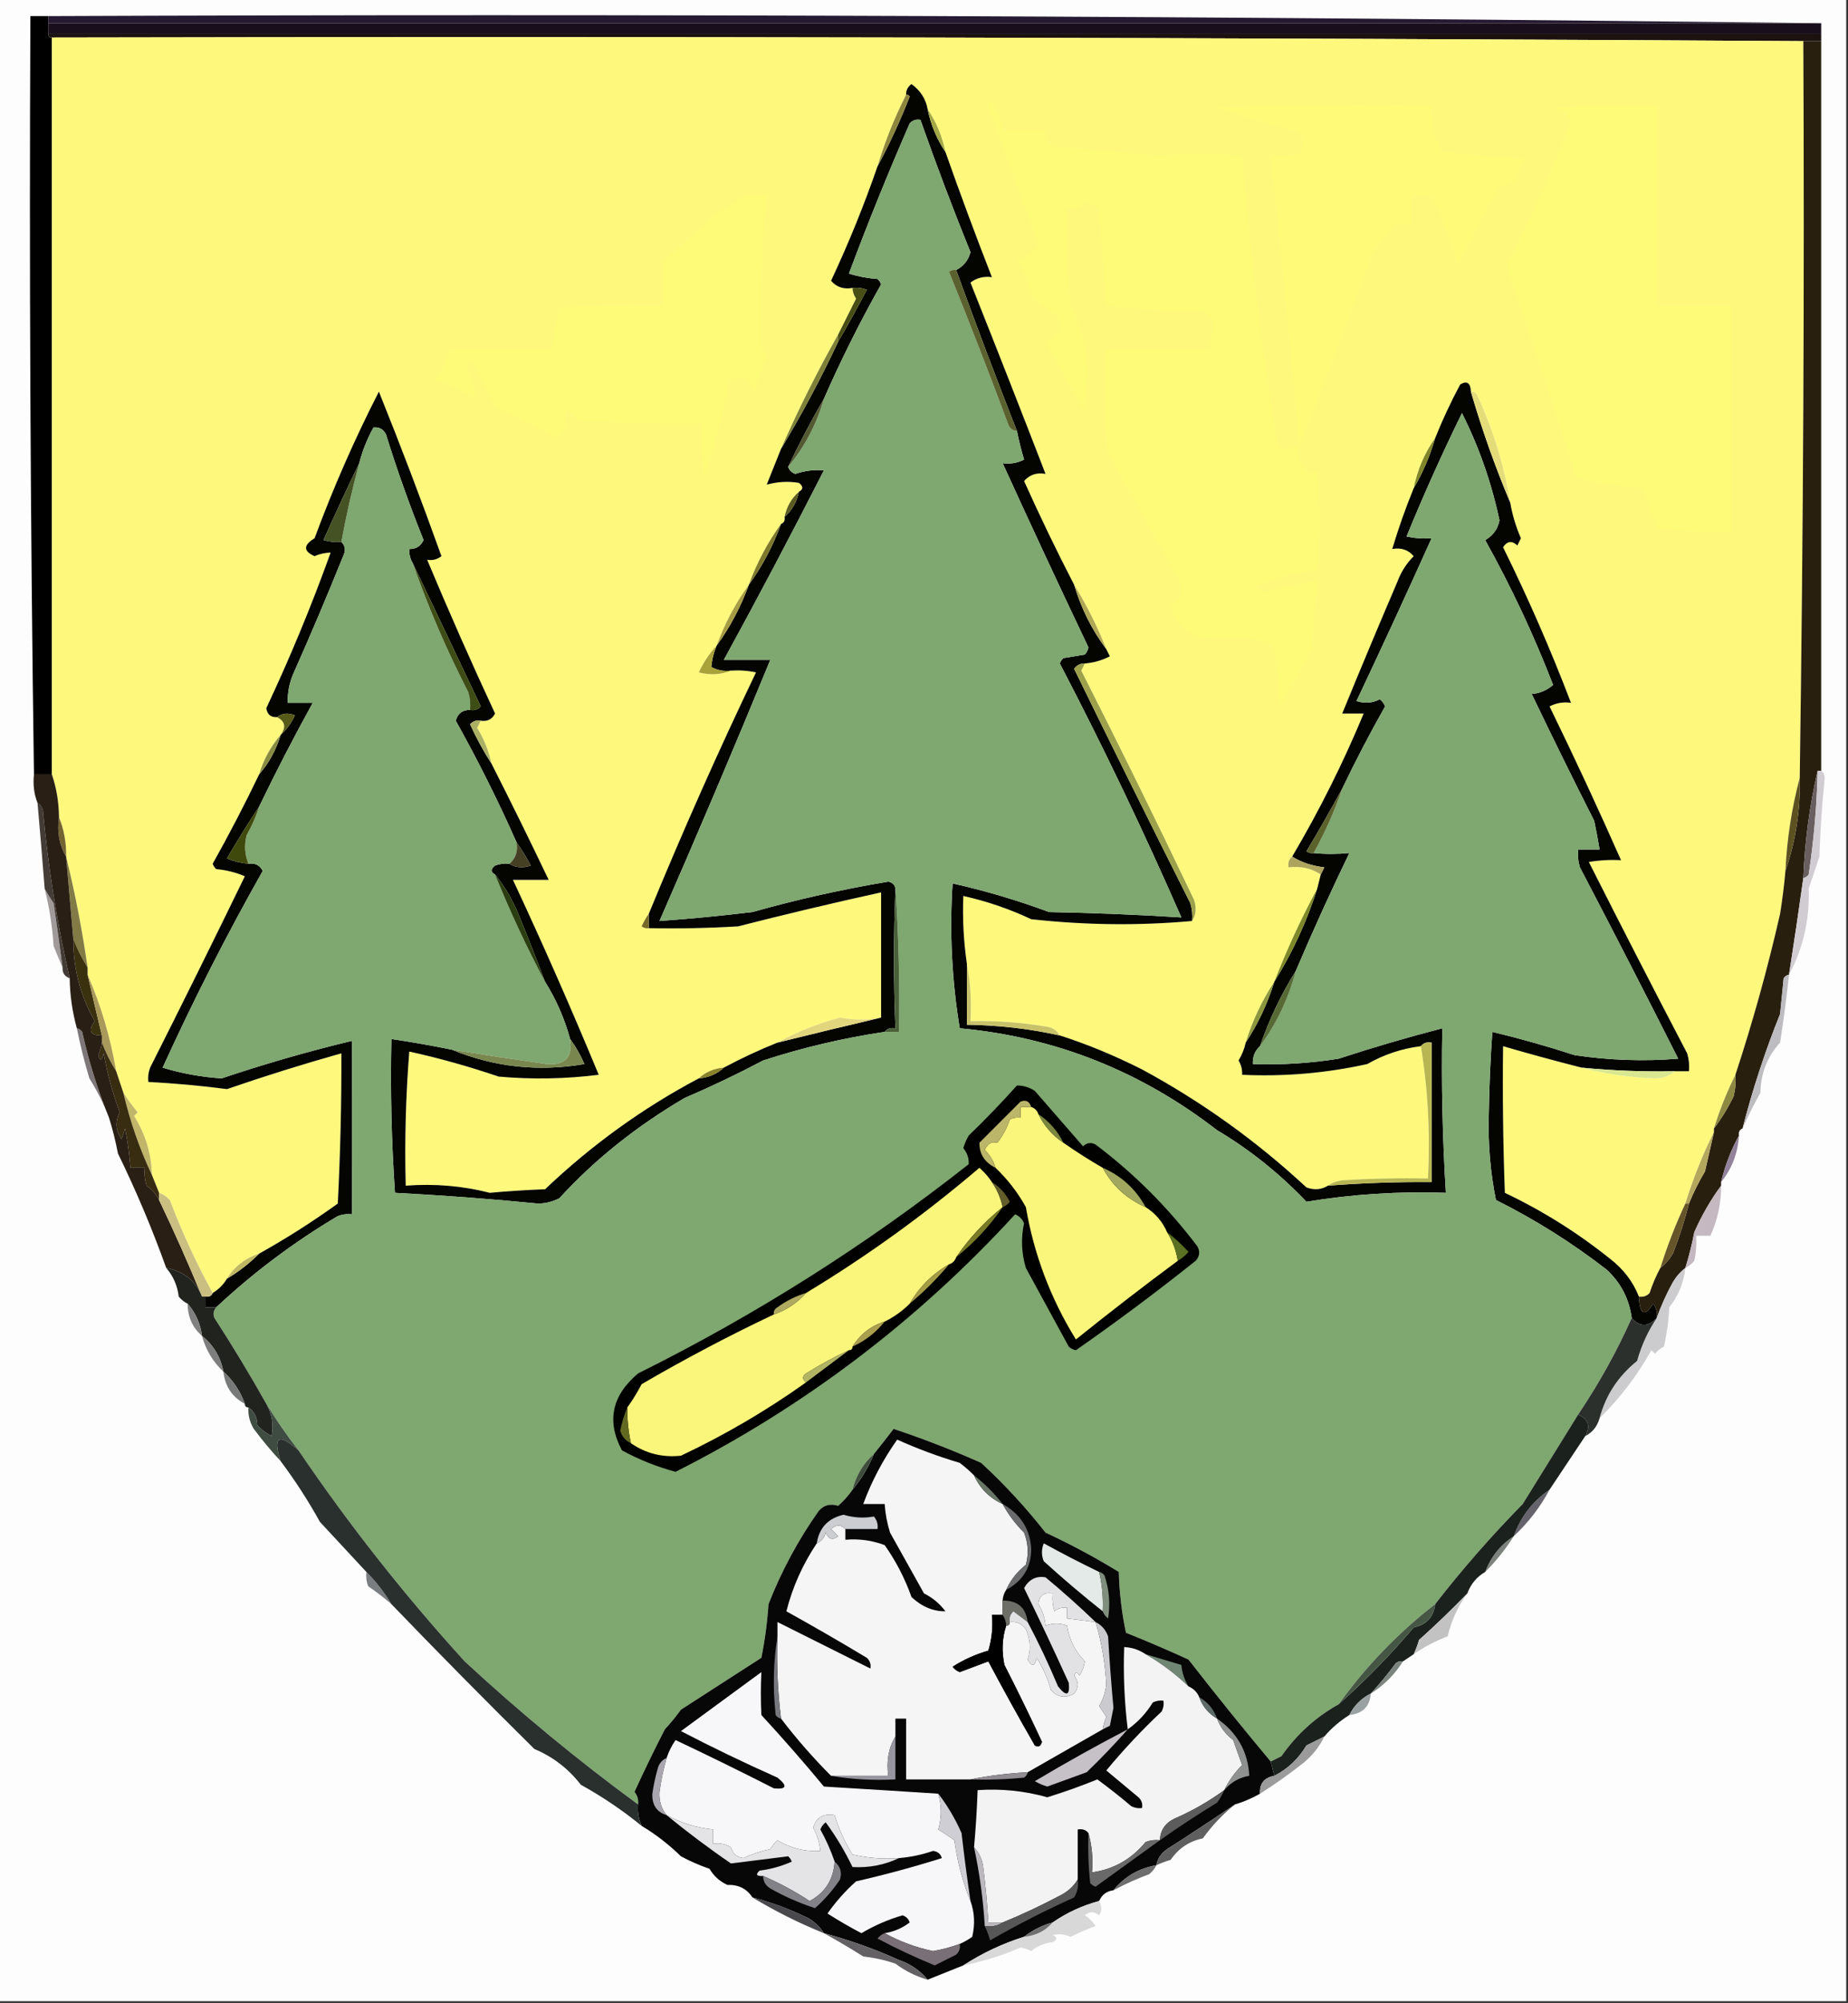 <?xml version="1.0" encoding="UTF-8"?>
<!DOCTYPE svg PUBLIC "-//W3C//DTD SVG 1.1//EN" "http://www.w3.org/Graphics/SVG/1.1/DTD/svg11.dtd">
<svg xmlns="http://www.w3.org/2000/svg" version="1.1" width="517px" height="560px" style="shape-rendering:geometricPrecision; text-rendering:geometricPrecision; image-rendering:optimizeQuality; fill-rule:evenodd; clip-rule:evenodd" xmlns:xlink="http://www.w3.org/1999/xlink">
<rect width="100%" height="100%" fill="#333333" stroke="none"/>
<g><path style="opacity:1" fill="#fdfdfd" d="M -0.5,-0.5 C 171.833,-0.5 344.167,-0.5 516.5,-0.5C 516.5,186.167 516.5,372.833 516.5,559.5C 344.167,559.5 171.833,559.5 -0.5,559.5C -0.5,372.833 -0.5,186.167 -0.5,-0.5 Z"/></g>
<g><path style="opacity:1" fill="#000000" d="M 13.5,4.5 C 13.5,5.167 13.5,5.833 13.5,6.5C 13.5,7.5 13.5,8.5 13.5,9.5C 13.5,10.167 13.833,10.5 14.5,10.5C 14.5,79.167 14.5,147.833 14.5,216.5C 12.833,216.5 11.167,216.5 9.5,216.5C 8.501,146.002 8.167,75.335 8.5,4.5C 10.167,4.5 11.833,4.5 13.5,4.5 Z"/></g>
<g><path style="opacity:1" fill="#251a32" d="M 13.5,4.5 C 179.17,3.835 344.503,4.501 509.5,6.5C 344.167,6.5 178.833,6.5 13.5,6.5C 13.5,5.833 13.5,5.167 13.5,4.5 Z"/></g>
<g><path style="opacity:1" fill="#190e1b" d="M 13.5,6.5 C 178.833,6.5 344.167,6.5 509.5,6.5C 509.5,7.5 509.5,8.5 509.5,9.5C 344.167,9.5 178.833,9.5 13.5,9.5C 13.5,8.5 13.5,7.5 13.5,6.5 Z"/></g>
<g><path style="opacity:1" fill="#1b110f" d="M 13.5,9.5 C 178.833,9.5 344.167,9.5 509.5,9.5C 509.5,10.167 509.5,10.833 509.5,11.5C 507.833,11.5 506.167,11.5 504.5,11.5C 341.334,10.5 178.001,10.167 14.5,10.5C 13.833,10.5 13.5,10.167 13.5,9.5 Z"/></g>
<g><path style="opacity:1" fill="#fef97c" d="M 14.5,10.5 C 178.001,10.167 341.334,10.5 504.5,11.5C 504.827,80.208 504.493,148.875 503.5,217.5C 501.254,225.895 499.92,234.561 499.5,243.5C 499.142,247.509 498.642,251.509 498,255.5C 494.518,270.772 490.352,285.772 485.5,300.5C 483.129,305.265 481.129,310.265 479.5,315.5C 479.5,315.833 479.5,316.167 479.5,316.5C 476.321,322.874 473.654,329.54 471.5,336.5C 468.796,342.267 466.462,348.267 464.5,354.5C 463.33,356.65 462.33,358.984 461.5,361.5C 460.675,362.386 459.675,362.719 458.5,362.5C 456.846,358.331 454.179,354.831 450.5,352C 441.424,344.708 431.591,338.541 421,333.5C 420.5,319.837 420.333,306.171 420.5,292.5C 427.784,294.625 435.118,296.625 442.5,298.5C 449.076,300.242 455.909,301.242 463,301.5C 465.295,301.453 467.129,300.787 468.5,299.5C 469.833,299.5 471.167,299.5 472.5,299.5C 472.66,297.801 472.494,296.134 472,294.5C 462.706,276.745 453.539,258.912 444.5,241C 447.482,240.502 450.482,240.335 453.5,240.5C 447.124,226.079 440.458,211.746 433.5,197.5C 435.396,196.534 437.396,196.201 439.5,196.5C 433.844,181.689 427.51,167.189 420.5,153C 421.649,151.256 422.983,151.089 424.5,152.5C 424.833,151.833 425.167,151.167 425.5,150.5C 424.093,147.279 423.093,143.945 422.5,140.5C 420.823,130.301 417.823,120.467 413.5,111C 413.164,109.97 412.497,109.47 411.5,109.5C 411.396,107.027 410.396,106.361 408.5,107.5C 405.839,112.481 403.506,117.481 401.5,122.5C 398.551,126.657 396.551,131.323 395.5,136.5C 393.214,142.07 391.214,147.737 389.5,153.5C 391.977,153.051 393.977,153.717 395.5,155.5C 393.501,157.493 392.001,159.827 391,162.5C 385.738,174.783 380.571,187.117 375.5,199.5C 377.5,199.5 379.5,199.5 381.5,199.5C 375.798,213.246 369.131,226.579 361.5,239.5C 360.596,240.209 360.263,241.209 360.5,242.5C 363.855,242.091 366.855,242.758 369.5,244.5C 369.167,245.833 368.833,247.167 368.5,248.5C 363.984,256.869 359.984,265.536 356.5,274.5C 353.045,279.746 350.378,285.413 348.5,291.5C 348.123,293.258 347.456,294.925 346.5,296.5C 347.246,297.736 347.579,299.07 347.5,300.5C 359.307,301.049 370.974,300.049 382.5,297.5C 387.168,294.833 392.168,293.166 397.5,292.5C 399.48,304.455 400.146,316.788 399.5,329.5C 391.493,329.334 383.493,329.5 375.5,330C 373.942,330.21 372.609,330.71 371.5,331.5C 369.712,332.622 367.712,332.789 365.5,332C 351.539,319.032 336.206,308.032 319.5,299C 311.72,295.078 304.054,291.912 296.5,289.5C 295.653,288.034 294.32,287.2 292.5,287C 285.547,285.837 278.547,285.337 271.5,285.5C 271.821,279.974 271.488,274.64 270.5,269.5C 269.582,263.225 269.249,256.892 269.5,250.5C 276.092,251.975 282.426,254.142 288.5,257C 303.641,258.673 318.641,258.84 333.5,257.5C 334.622,255.712 334.789,253.712 334,251.5C 323.772,230.044 313.272,208.71 302.5,187.5C 302.863,186.817 303.196,186.15 303.5,185.5C 305.96,185.301 308.293,184.635 310.5,183.5C 310.137,182.817 309.804,182.15 309.5,181.5C 307.029,175.224 304.029,169.224 300.5,163.5C 295.627,154.083 290.96,144.416 286.5,134.5C 288.023,132.717 290.023,132.051 292.5,132.5C 285.612,114.676 278.612,96.843 271.5,79C 273.25,77.681 275.25,77.181 277.5,77.5C 272.97,65.91 268.637,54.244 264.5,42.5C 263.597,38.111 261.931,34.111 259.5,30.5C 259.005,27.657 257.505,25.323 255,23.5C 253.961,24.244 253.461,25.244 253.5,26.5C 250.263,32.864 247.597,39.53 245.5,46.5C 241.739,57.362 237.406,68.028 232.5,78.5C 234.023,80.282 236.023,80.949 238.5,80.5C 238.539,81.583 238.873,82.583 239.5,83.5C 237.822,86.855 236.156,90.189 234.5,93.5C 228.674,103.818 223.341,114.485 218.5,125.5C 217.142,128.874 215.809,132.207 214.5,135.5C 217.469,134.671 220.469,134.505 223.5,135C 224.774,135.977 224.774,136.811 223.5,137.5C 221.412,139.336 220.079,141.669 219.5,144.5C 219.672,145.492 219.338,146.158 218.5,146.5C 214.74,151.684 211.74,157.35 209.5,163.5C 205.74,168.684 202.74,174.35 200.5,180.5C 198.485,182.676 196.818,185.176 195.5,188C 198.696,188.805 201.696,188.638 204.5,187.5C 206.857,187.337 209.19,187.503 211.5,188C 201.073,209.741 191.073,232.241 181.5,255.5C 180.751,256.531 180.085,257.698 179.5,259C 180.094,259.464 180.761,259.631 181.5,259.5C 189.84,259.666 198.173,259.5 206.5,259C 219.745,255.615 233.078,252.448 246.5,249.5C 246.5,261.167 246.5,272.833 246.5,284.5C 242.917,285.268 239.084,285.268 235,284.5C 228.788,286.175 222.954,288.509 217.5,291.5C 212.409,293.544 207.409,295.878 202.5,298.5C 199.759,298.707 197.426,299.707 195.5,301.5C 179.855,309.781 165.522,320.114 152.5,332.5C 147.302,332.7 142.135,333.033 137,333.5C 129.442,331.553 121.609,330.886 113.5,331.5C 113.178,318.92 113.511,306.42 114.5,294C 122.921,295.856 131.254,298.19 139.5,301C 148.851,301.832 158.184,301.665 167.5,300.5C 159.904,282.142 151.904,263.975 143.5,246C 146.833,246 150.167,246 153.5,246C 148.284,235.068 142.95,224.234 137.5,213.5C 136.74,209.973 135.406,206.64 133.5,203.5C 133.863,202.817 134.196,202.15 134.5,201.5C 136.346,201.778 137.68,201.111 138.5,199.5C 131.848,185.206 125.515,170.872 119.5,156.5C 120.978,156.762 122.311,156.429 123.5,155.5C 117.952,140.016 112.118,124.683 106,109.5C 99.21,122.754 93.21,136.421 88,150.5C 84.825,152.421 84.825,154.088 88,155.5C 89.44,154.852 90.94,154.519 92.5,154.5C 87.184,169.281 81.184,183.781 74.5,198C 74.748,199.749 75.748,200.582 77.5,200.5C 79.784,201.677 80.118,203.344 78.5,205.5C 75.742,208.678 73.742,212.345 72.5,216.5C 68.448,224.937 64.114,233.27 59.5,241.5C 59.709,242.086 60.043,242.586 60.5,243C 63.289,243.241 65.956,243.908 68.5,245C 59.81,262.879 50.977,280.713 42,298.5C 41.51,299.793 41.343,301.127 41.5,302.5C 48.879,302.884 56.212,303.55 63.5,304.5C 74.087,300.854 84.754,297.521 95.5,294.5C 95.554,308.37 95.221,322.37 94.5,336.5C 87.396,341.619 80.063,346.286 72.5,350.5C 68.567,351.781 65.567,354.114 63.5,357.5C 62.5,359.167 61.167,360.5 59.5,361.5C 54.953,353.241 50.953,344.575 47.5,335.5C 46.643,334.575 45.643,333.908 44.5,333.5C 43.833,331.833 43.167,330.167 42.5,328.5C 42.348,322.543 40.681,317.043 37.5,312C 37.833,311.667 38.167,311.333 38.5,311C 37.023,309.188 35.69,307.355 34.5,305.5C 33.833,303.5 33.167,301.5 32.5,299.5C 30.898,290.07 28.231,281.07 24.5,272.5C 24.5,271.833 24.5,271.167 24.5,270.5C 22.989,259.948 20.989,249.615 18.5,239.5C 18.57,235.575 17.903,231.909 16.5,228.5C 16.461,224.267 15.795,220.267 14.5,216.5C 14.5,147.833 14.5,79.167 14.5,10.5 Z"/></g>
<g><path style="opacity:1" fill="#040401" d="M 259.5,30.5 C 260.403,34.889 262.069,38.889 264.5,42.5C 268.637,54.244 272.97,65.91 277.5,77.5C 275.25,77.181 273.25,77.681 271.5,79C 278.612,96.843 285.612,114.676 292.5,132.5C 290.023,132.051 288.023,132.717 286.5,134.5C 290.96,144.416 295.627,154.083 300.5,163.5C 302.46,170.086 305.46,176.086 309.5,181.5C 309.804,182.15 310.137,182.817 310.5,183.5C 308.293,184.635 305.96,185.301 303.5,185.5C 302.244,185.461 301.244,185.961 300.5,187C 311.19,208.88 322.023,230.713 333,252.5C 333.494,254.134 333.66,255.801 333.5,257.5C 318.641,258.84 303.641,258.673 288.5,257C 282.426,254.142 276.092,251.975 269.5,250.5C 269.249,256.892 269.582,263.225 270.5,269.5C 270.5,275.167 270.5,280.833 270.5,286.5C 279.372,286.625 288.038,287.625 296.5,289.5C 304.054,291.912 311.72,295.078 319.5,299C 336.206,308.032 351.539,319.032 365.5,332C 367.712,332.789 369.712,332.622 371.5,331.5C 381.148,330.755 390.815,330.422 400.5,330.5C 400.5,317.5 400.5,304.5 400.5,291.5C 399.209,291.263 398.209,291.596 397.5,292.5C 392.168,293.166 387.168,294.833 382.5,297.5C 370.974,300.049 359.307,301.049 347.5,300.5C 347.579,299.07 347.246,297.736 346.5,296.5C 347.456,294.925 348.123,293.258 348.5,291.5C 351.955,286.254 354.622,280.587 356.5,274.5C 361.572,266.355 365.572,257.688 368.5,248.5C 368.833,247.167 369.167,245.833 369.5,244.5C 369.804,243.85 370.137,243.183 370.5,242.5C 367.061,242.094 364.061,241.094 361.5,239.5C 369.131,226.579 375.798,213.246 381.5,199.5C 379.5,199.5 377.5,199.5 375.5,199.5C 380.571,187.117 385.738,174.783 391,162.5C 392.001,159.827 393.501,157.493 395.5,155.5C 393.977,153.717 391.977,153.051 389.5,153.5C 391.214,147.737 393.214,142.07 395.5,136.5C 398.068,132.144 400.068,127.478 401.5,122.5C 403.506,117.481 405.839,112.481 408.5,107.5C 410.396,106.361 411.396,107.027 411.5,109.5C 414.595,120.123 418.262,130.457 422.5,140.5C 423.093,143.945 424.093,147.279 425.5,150.5C 425.167,151.167 424.833,151.833 424.5,152.5C 422.983,151.089 421.649,151.256 420.5,153C 427.51,167.189 433.844,181.689 439.5,196.5C 437.396,196.201 435.396,196.534 433.5,197.5C 440.458,211.746 447.124,226.079 453.5,240.5C 450.482,240.335 447.482,240.502 444.5,241C 453.539,258.912 462.706,276.745 472,294.5C 472.494,296.134 472.66,297.801 472.5,299.5C 471.167,299.5 469.833,299.5 468.5,299.5C 459.805,299.673 451.138,299.34 442.5,298.5C 435.118,296.625 427.784,294.625 420.5,292.5C 420.333,306.171 420.5,319.837 421,333.5C 431.591,338.541 441.424,344.708 450.5,352C 454.179,354.831 456.846,358.331 458.5,362.5C 458.725,367.593 460.058,368.26 462.5,364.5C 463.429,365.689 463.762,367.022 463.5,368.5C 461.086,371.033 458.753,371.033 456.5,368.5C 455.776,363.158 453.443,358.658 449.5,355C 439.832,347.496 429.498,340.996 418.5,335.5C 416.949,327.772 416.282,319.938 416.5,312C 416.615,304.149 416.948,296.316 417.5,288.5C 425.236,290.355 432.902,292.522 440.5,295C 450.126,296.453 459.793,296.786 469.5,296C 460.461,278.088 451.294,260.255 442,242.5C 441.506,240.866 441.34,239.199 441.5,237.5C 443.5,237.5 445.5,237.5 447.5,237.5C 447.067,234.834 446.567,232.168 446,229.5C 440.075,217.816 434.242,205.983 428.5,194C 430.655,193.905 432.655,193.071 434.5,191.5C 429.082,177.501 422.749,164.001 415.5,151C 417.685,149.753 419.018,147.92 419.5,145.5C 417.268,134.966 413.768,124.966 409,115.5C 403.449,126.815 398.283,138.315 393.5,150C 395.81,150.497 398.143,150.663 400.5,150.5C 393.663,165.679 386.663,180.845 379.5,196C 381.769,196.758 383.936,196.591 386,195.5C 386.692,196.025 387.192,196.692 387.5,197.5C 383.232,205.036 379.232,212.703 375.5,220.5C 372.32,226.352 368.987,232.185 365.5,238C 366.094,238.464 366.761,238.631 367.5,238.5C 370.685,238.828 374.018,238.828 377.5,238.5C 372.249,249.34 367.249,260.34 362.5,271.5C 358.385,278.067 355.051,285.067 352.5,292.5C 351.069,293.78 350.402,295.447 350.5,297.5C 358.553,297.775 366.553,297.275 374.5,296C 384.085,292.86 393.752,290.027 403.5,287.5C 403.214,302.869 403.547,318.202 404.5,333.5C 391.33,333.045 378.33,333.878 365.5,336C 357.931,328.068 349.598,321.401 340.5,316C 319.081,299.438 295.081,289.938 268.5,287.5C 266.284,273.999 265.617,260.499 266.5,247C 275.602,249.031 284.602,251.698 293.5,255C 305.866,255.226 318.199,255.726 330.5,256.5C 320.007,232.511 308.674,208.845 296.5,185.5C 296.709,184.914 297.043,184.414 297.5,184C 299.5,183.667 301.5,183.333 303.5,183C 304.022,182.439 304.355,181.772 304.5,181C 296.329,163.83 288.329,146.664 280.5,129.5C 282.604,129.799 284.604,129.466 286.5,128.5C 285.705,125.856 285.038,123.189 284.5,120.5C 278.635,105.571 272.968,90.571 267.5,75.5C 269.571,74.428 270.905,72.761 271.5,70.5C 266.542,58.255 261.875,45.922 257.5,33.5C 256.325,33.281 255.325,33.614 254.5,34.5C 248.421,48.42 242.754,62.42 237.5,76.5C 240.107,77.318 242.774,77.818 245.5,78C 245.957,78.414 246.291,78.914 246.5,79.5C 240.628,89.91 235.295,100.577 230.5,111.5C 226.915,117.668 223.582,124.001 220.5,130.5C 220.811,131.478 221.478,132.145 222.5,132.5C 225.084,131.607 227.751,131.274 230.5,131.5C 221.421,149.325 212.088,166.992 202.5,184.5C 206.833,184.5 211.167,184.5 215.5,184.5C 205.442,208.949 195.109,233.282 184.5,257.5C 193.176,256.881 201.842,256.048 210.5,255C 223.007,251.465 235.674,248.632 248.5,246.5C 249.713,246.747 250.38,247.414 250.5,248.5C 249.969,261.326 249.969,274.326 250.5,287.5C 249.209,287.263 248.209,287.596 247.5,288.5C 235.954,290.22 224.621,292.886 213.5,296.5C 206.33,300.282 198.997,303.782 191.5,307C 177.989,314.93 166.322,324.264 156.5,335C 154.634,335.985 152.634,336.485 150.5,336.5C 137.192,335.193 123.859,334.193 110.5,333.5C 109.517,319.215 109.184,304.882 109.5,290.5C 115.195,291.34 120.861,292.34 126.5,293.5C 138.295,298.364 150.628,299.697 163.5,297.5C 162.392,294.941 161.059,292.608 159.5,290.5C 157.929,284.77 155.596,279.437 152.5,274.5C 150.108,268.163 147.608,261.829 145,255.5C 143.281,251.367 141.114,247.7 138.5,244.5C 137.226,243.811 137.226,242.977 138.5,242C 139.793,241.51 141.127,241.343 142.5,241.5C 144.288,242.622 146.288,242.789 148.5,242C 147.267,239.686 145.933,237.519 144.5,235.5C 139.39,223.946 133.723,212.613 127.5,201.5C 128.077,199.45 129.41,198.45 131.5,198.5C 132.675,198.719 133.675,198.386 134.5,197.5C 128.145,184.064 121.812,170.731 115.5,157.5C 114.766,156.292 114.433,154.959 114.5,153.5C 116.359,153.539 117.692,152.706 118.5,151C 114.611,141.335 111.111,131.502 108,121.5C 107.29,120.027 106.124,119.36 104.5,119.5C 102.758,122.607 101.425,125.941 100.5,129.5C 97.088,136.539 93.755,143.706 90.5,151C 92.134,151.494 93.801,151.66 95.5,151.5C 96.598,152.601 96.765,153.934 96,155.5C 91.528,166.582 86.862,177.582 82,188.5C 80.921,191.063 80.421,193.729 80.5,196.5C 82.833,196.5 85.167,196.5 87.5,196.5C 82.254,205.99 77.254,215.656 72.5,225.5C 69.4,230.185 66.4,235.019 63.5,240C 65.436,240.813 67.436,241.313 69.5,241.5C 71.346,241.222 72.68,241.889 73.5,243.5C 63.385,261.397 54.051,279.73 45.5,298.5C 50.832,300.126 56.332,301.126 62,301.5C 74.098,297.437 86.265,293.937 98.5,291C 98.53,306.958 98.53,323.125 98.5,339.5C 97.127,339.343 95.793,339.51 94.5,340C 82.204,347.304 70.871,355.804 60.5,365.5C 59.5,365.5 58.5,365.5 57.5,365.5C 57.5,364.5 57.5,363.5 57.5,362.5C 58.492,362.672 59.158,362.338 59.5,361.5C 61.167,360.5 62.5,359.167 63.5,357.5C 66.791,355.542 69.791,353.209 72.5,350.5C 80.063,346.286 87.396,341.619 94.5,336.5C 95.221,322.37 95.554,308.37 95.5,294.5C 84.754,297.521 74.087,300.854 63.5,304.5C 56.212,303.55 48.879,302.884 41.5,302.5C 41.343,301.127 41.51,299.793 42,298.5C 50.977,280.713 59.81,262.879 68.5,245C 65.956,243.908 63.289,243.241 60.5,243C 60.043,242.586 59.709,242.086 59.5,241.5C 64.114,233.27 68.448,224.937 72.5,216.5C 75.258,213.322 77.258,209.655 78.5,205.5C 80.179,204 81.512,202.167 82.5,200C 80.613,199.22 78.946,199.387 77.5,200.5C 75.748,200.582 74.748,199.749 74.5,198C 81.184,183.781 87.184,169.281 92.5,154.5C 90.94,154.519 89.44,154.852 88,155.5C 84.825,154.088 84.825,152.421 88,150.5C 93.21,136.421 99.21,122.754 106,109.5C 112.118,124.683 117.952,140.016 123.5,155.5C 122.311,156.429 120.978,156.762 119.5,156.5C 125.515,170.872 131.848,185.206 138.5,199.5C 137.68,201.111 136.346,201.778 134.5,201.5C 133.325,201.281 132.325,201.614 131.5,202.5C 133.274,206.389 135.274,210.055 137.5,213.5C 142.95,224.234 148.284,235.068 153.5,246C 150.167,246 146.833,246 143.5,246C 151.904,263.975 159.904,282.142 167.5,300.5C 158.184,301.665 148.851,301.832 139.5,301C 131.254,298.19 122.921,295.856 114.5,294C 113.511,306.42 113.178,318.92 113.5,331.5C 121.609,330.886 129.442,331.553 137,333.5C 142.135,333.033 147.302,332.7 152.5,332.5C 165.522,320.114 179.855,309.781 195.5,301.5C 198.241,301.293 200.574,300.293 202.5,298.5C 207.409,295.878 212.409,293.544 217.5,291.5C 227.342,289.062 237.009,286.728 246.5,284.5C 246.5,272.833 246.5,261.167 246.5,249.5C 233.078,252.448 219.745,255.615 206.5,259C 198.173,259.5 189.84,259.666 181.5,259.5C 181.5,258.167 181.5,256.833 181.5,255.5C 191.073,232.241 201.073,209.741 211.5,188C 209.19,187.503 206.857,187.337 204.5,187.5C 202.533,187.739 200.699,187.406 199,186.5C 199.15,184.494 199.65,182.494 200.5,180.5C 204.26,175.316 207.26,169.65 209.5,163.5C 213.26,158.316 216.26,152.65 218.5,146.5C 219.338,146.158 219.672,145.492 219.5,144.5C 221.588,142.664 222.921,140.331 223.5,137.5C 224.774,136.811 224.774,135.977 223.5,135C 220.469,134.505 217.469,134.671 214.5,135.5C 215.809,132.207 217.142,128.874 218.5,125.5C 224.339,115.825 229.672,105.825 234.5,95.5C 237.266,90.809 239.932,85.976 242.5,81C 241.207,80.51 239.873,80.343 238.5,80.5C 236.023,80.949 234.023,80.282 232.5,78.5C 237.406,68.028 241.739,57.362 245.5,46.5C 248.87,40.255 251.87,33.755 254.5,27C 254.272,26.601 253.938,26.435 253.5,26.5C 253.461,25.244 253.961,24.244 255,23.5C 257.505,25.323 259.005,27.657 259.5,30.5 Z"/></g>
<g><path style="opacity:1" fill="#fffb79" d="M 363.5,124.5 C 361.081,97.478 358.414,70.478 355.5,43.5C 358.187,43.664 360.854,43.497 363.5,43C 364.833,41 364.833,39 363.5,37C 355.742,34.813 348.075,32.479 340.5,30C 360.497,29.5 380.497,29.333 400.5,29.5C 400.12,34.203 401.12,38.537 403.5,42.5C 411.167,43.167 418.833,43.833 426.5,44.5C 425.391,46.385 424.557,48.385 424,50.5C 422.333,51.167 420.667,51.833 419,52.5C 415.255,59.546 411.588,66.546 408,73.5C 405.863,67.421 403.529,61.421 401,55.5C 399,54.167 397,54.167 395,55.5C 394.578,58.236 394.578,60.902 395,63.5C 393.274,62.424 391.441,62.257 389.5,63C 388.021,65.805 386.188,68.305 384,70.5C 377.433,88.716 370.599,106.716 363.5,124.5 Z"/></g>
<g><path style="opacity:1" fill="#fefb78" d="M 432.5,30.5 C 442.653,29.506 452.986,29.172 463.5,29.5C 463.5,48.167 463.5,66.833 463.5,85.5C 470.5,85.5 477.5,85.5 484.5,85.5C 484.5,106.5 484.5,127.5 484.5,148.5C 477.468,148.83 470.468,148.497 463.5,147.5C 462.245,143.826 460.911,140.16 459.5,136.5C 453.078,136.109 446.911,135.109 441,133.5C 434.8,113.734 428.3,94.067 421.5,74.5C 428.176,61.309 434.176,47.809 439.5,34C 438.197,30.956 435.864,29.789 432.5,30.5 Z"/></g>
<g><path style="opacity:1" fill="#fefb78" d="M 363.5,124.5 C 362.697,128.169 363.864,130.836 367,132.5C 367.414,132.043 367.914,131.709 368.5,131.5C 369.404,140.82 369.404,150.153 368.5,159.5C 362.507,159.929 356.841,161.429 351.5,164C 352.108,164.87 352.941,165.37 354,165.5C 358.795,164.259 363.629,163.259 368.5,162.5C 367.793,168.8 367.293,175.133 367,181.5C 364,186.833 361,192.167 358,197.5C 357.829,192.136 357.329,186.802 356.5,181.5C 355.833,180.833 355.167,180.167 354.5,179.5C 349.025,178.093 343.525,177.76 338,178.5C 332.53,177.867 329.03,174.867 327.5,169.5C 330.257,167.912 331.09,165.579 330,162.5C 323.333,150.5 316.667,138.5 310,126.5C 309.089,116.801 308.922,107.135 309.5,97.5C 319.167,97.5 328.833,97.5 338.5,97.5C 338.511,95.453 338.844,93.453 339.5,91.5C 339.368,89.399 338.368,87.899 336.5,87C 327.482,86.832 318.482,86.332 309.5,85.5C 308.859,76.529 308.192,67.529 307.5,58.5C 306.452,57.617 305.285,56.95 304,56.5C 302.433,57.856 300.6,58.523 298.5,58.5C 298.168,67.525 298.502,76.525 299.5,85.5C 304.162,94.791 305.328,104.458 303,114.5C 299.5,108.167 296,101.833 292.5,95.5C 296.149,94.474 297.315,92.141 296,88.5C 293.667,86.833 291.333,85.167 289,83.5C 288.059,79.616 286.559,75.949 284.5,72.5C 287.02,72.346 289.02,70.846 290.5,68C 285.74,55.222 281.073,42.388 276.5,29.5C 276.846,28.304 277.346,28.304 278,29.5C 279.411,31.65 280.245,33.984 280.5,36.5C 284.5,36.5 288.5,36.5 292.5,36.5C 292.137,38.911 293.137,40.411 295.5,41C 304.995,41.874 314.495,42.708 324,43.5C 331.918,42.867 339.752,42.867 347.5,43.5C 349.707,70.865 353.04,98.032 357.5,125C 359.598,125.678 361.598,125.511 363.5,124.5 Z"/></g>
<g><path style="opacity:1" fill="#7fa770" d="M 267.5,75.5 C 266.761,75.369 266.094,75.536 265.5,76C 271.191,90.071 276.691,104.238 282,118.5C 282.417,119.756 283.25,120.423 284.5,120.5C 285.038,123.189 285.705,125.856 286.5,128.5C 284.604,129.466 282.604,129.799 280.5,129.5C 288.329,146.664 296.329,163.83 304.5,181C 304.355,181.772 304.022,182.439 303.5,183C 301.5,183.333 299.5,183.667 297.5,184C 297.043,184.414 296.709,184.914 296.5,185.5C 308.674,208.845 320.007,232.511 330.5,256.5C 318.199,255.726 305.866,255.226 293.5,255C 284.602,251.698 275.602,249.031 266.5,247C 265.617,260.499 266.284,273.999 268.5,287.5C 295.081,289.938 319.081,299.438 340.5,316C 349.598,321.401 357.931,328.068 365.5,336C 378.33,333.878 391.33,333.045 404.5,333.5C 403.547,318.202 403.214,302.869 403.5,287.5C 393.752,290.027 384.085,292.86 374.5,296C 366.553,297.275 358.553,297.775 350.5,297.5C 350.402,295.447 351.069,293.78 352.5,292.5C 357.15,286.196 360.484,279.196 362.5,271.5C 367.249,260.34 372.249,249.34 377.5,238.5C 374.018,238.828 370.685,238.828 367.5,238.5C 370.705,232.755 373.372,226.755 375.5,220.5C 379.232,212.703 383.232,205.036 387.5,197.5C 387.192,196.692 386.692,196.025 386,195.5C 383.936,196.591 381.769,196.758 379.5,196C 386.663,180.845 393.663,165.679 400.5,150.5C 398.143,150.663 395.81,150.497 393.5,150C 398.283,138.315 403.449,126.815 409,115.5C 413.768,124.966 417.268,134.966 419.5,145.5C 419.018,147.92 417.685,149.753 415.5,151C 422.749,164.001 429.082,177.501 434.5,191.5C 432.655,193.071 430.655,193.905 428.5,194C 434.242,205.983 440.075,217.816 446,229.5C 446.567,232.168 447.067,234.834 447.5,237.5C 445.5,237.5 443.5,237.5 441.5,237.5C 441.34,239.199 441.506,240.866 442,242.5C 451.294,260.255 460.461,278.088 469.5,296C 459.793,296.786 450.126,296.453 440.5,295C 432.902,292.522 425.236,290.355 417.5,288.5C 416.948,296.316 416.615,304.149 416.5,312C 416.282,319.938 416.949,327.772 418.5,335.5C 429.498,340.996 439.832,347.496 449.5,355C 453.443,358.658 455.776,363.158 456.5,368.5C 452.292,377.913 447.292,386.913 441.5,395.5C 436.344,403.805 431.178,412.139 426,420.5C 417.252,429.409 409.085,438.742 401.5,448.5C 391.106,456.56 382.106,465.893 374.5,476.5C 368.113,480.048 362.78,484.881 358.5,491C 357.473,491.513 356.473,492.013 355.5,492.5C 347.697,483.188 340.031,473.688 332.5,464C 326.71,461.354 320.876,458.854 315,456.5C 313.814,450.915 313.148,445.249 313,439.5C 306.405,435.452 299.572,431.785 292.5,428.5C 287.059,421.556 281.059,415.056 274.5,409C 266.474,405.436 258.307,402.27 250,399.5C 248.138,401.933 246.305,404.266 244.5,406.5C 241.498,409.161 239.498,412.495 238.5,416.5C 237.404,418.103 236.07,419.603 234.5,421C 232.236,420.302 230.403,420.802 229,422.5C 223.32,430.521 218.653,439.187 215,448.5C 214.662,453.547 213.995,458.547 213,463.5C 205.521,468.303 198.021,473.136 190.5,478C 189.12,479.925 187.62,481.759 186,483.5C 183.038,489.257 180.205,495.09 177.5,501C 178.337,502.011 178.67,503.178 178.5,504.5C 161.644,492.157 145.477,478.824 130,464.5C 113.034,445.854 97.534,426.187 83.5,405.5C 80.251,401.333 77.251,396.999 74.5,392.5C 69.941,384.389 65.107,376.389 60,368.5C 59.53,367.423 59.697,366.423 60.5,365.5C 70.871,355.804 82.204,347.304 94.5,340C 95.793,339.51 97.127,339.343 98.5,339.5C 98.53,323.125 98.53,306.958 98.5,291C 86.265,293.937 74.098,297.437 62,301.5C 56.332,301.126 50.832,300.126 45.5,298.5C 54.051,279.73 63.385,261.397 73.5,243.5C 72.68,241.889 71.346,241.222 69.5,241.5C 68.445,238.927 68.278,236.261 69,233.5C 70.454,230.929 71.621,228.262 72.5,225.5C 77.254,215.656 82.254,205.99 87.5,196.5C 85.167,196.5 82.833,196.5 80.5,196.5C 80.421,193.729 80.921,191.063 82,188.5C 86.862,177.582 91.528,166.582 96,155.5C 96.765,153.934 96.598,152.601 95.5,151.5C 96.85,144.101 98.516,136.767 100.5,129.5C 101.425,125.941 102.758,122.607 104.5,119.5C 106.124,119.36 107.29,120.027 108,121.5C 111.111,131.502 114.611,141.335 118.5,151C 117.692,152.706 116.359,153.539 114.5,153.5C 114.433,154.959 114.766,156.292 115.5,157.5C 119.813,169.801 124.98,181.801 131,193.5C 131.494,195.134 131.66,196.801 131.5,198.5C 129.41,198.45 128.077,199.45 127.5,201.5C 133.723,212.613 139.39,223.946 144.5,235.5C 144.946,238.01 144.28,240.01 142.5,241.5C 141.127,241.343 139.793,241.51 138.5,242C 137.226,242.977 137.226,243.811 138.5,244.5C 142.657,254.81 147.323,264.81 152.5,274.5C 155.596,279.437 157.929,284.77 159.5,290.5C 160.255,295.578 158.088,297.911 153,297.5C 144.145,296.244 135.312,294.91 126.5,293.5C 120.861,292.34 115.195,291.34 109.5,290.5C 109.184,304.882 109.517,319.215 110.5,333.5C 123.859,334.193 137.192,335.193 150.5,336.5C 152.634,336.485 154.634,335.985 156.5,335C 166.322,324.264 177.989,314.93 191.5,307C 198.997,303.782 206.33,300.282 213.5,296.5C 224.621,292.886 235.954,290.22 247.5,288.5C 248.833,288.5 250.167,288.5 251.5,288.5C 251.737,275.141 251.404,261.808 250.5,248.5C 250.38,247.414 249.713,246.747 248.5,246.5C 235.674,248.632 223.007,251.465 210.5,255C 201.842,256.048 193.176,256.881 184.5,257.5C 195.109,233.282 205.442,208.949 215.5,184.5C 211.167,184.5 206.833,184.5 202.5,184.5C 212.088,166.992 221.421,149.325 230.5,131.5C 227.751,131.274 225.084,131.607 222.5,132.5C 221.478,132.145 220.811,131.478 220.5,130.5C 225.124,124.922 228.457,118.589 230.5,111.5C 235.295,100.577 240.628,89.91 246.5,79.5C 246.291,78.914 245.957,78.414 245.5,78C 242.774,77.818 240.107,77.318 237.5,76.5C 242.754,62.42 248.421,48.42 254.5,34.5C 255.325,33.614 256.325,33.281 257.5,33.5C 261.875,45.922 266.542,58.255 271.5,70.5C 270.905,72.761 269.571,74.428 267.5,75.5 Z"/></g>
<g><path style="opacity:1" fill="#a3a746" d="M 259.5,30.5 C 261.931,34.111 263.597,38.111 264.5,42.5C 262.069,38.889 260.403,34.889 259.5,30.5 Z"/></g>
<g><path style="opacity:1" fill="#8d863d" d="M 253.5,26.5 C 253.938,26.435 254.272,26.601 254.5,27C 251.87,33.755 248.87,40.255 245.5,46.5C 247.597,39.53 250.263,32.864 253.5,26.5 Z"/></g>
<g><path style="opacity:1" fill="#fefb78" d="M 208.5,54.5 C 210.5,54.5 212.5,54.5 214.5,54.5C 213.038,68.789 212.538,83.123 213,97.5C 213.87,98.108 214.37,98.941 214.5,100C 213.137,103.09 211.97,106.256 211,109.5C 210.023,105.561 207.689,104.561 204,106.5C 202.198,115.65 199.865,124.65 197,133.5C 196.501,128.511 196.334,123.511 196.5,118.5C 184.869,118.598 173.202,118.265 161.5,117.5C 158.542,113.615 157.542,114.115 158.5,119C 157.66,120.171 156.827,121.338 156,122.5C 150.366,119.266 144.532,116.433 138.5,114C 136.462,109.424 134.295,104.924 132,100.5C 131.308,101.025 130.808,101.692 130.5,102.5C 131.877,105.449 132.71,108.449 133,111.5C 129.364,109.266 125.531,107.432 121.5,106C 123.776,103.858 125.11,101.191 125.5,98C 135.161,97.5 144.828,97.334 154.5,97.5C 154.845,93.578 155.512,89.745 156.5,86C 166.161,85.5 175.828,85.334 185.5,85.5C 185.334,81.154 185.501,76.821 186,72.5C 190.801,68.701 195.301,64.534 199.5,60C 202.752,58.434 205.752,56.601 208.5,54.5 Z"/></g>
<g><path style="opacity:1" fill="#484e14" d="M 238.5,80.5 C 239.873,80.343 241.207,80.51 242.5,81C 239.932,85.976 237.266,90.809 234.5,95.5C 234.5,94.833 234.5,94.167 234.5,93.5C 236.156,90.189 237.822,86.855 239.5,83.5C 238.873,82.583 238.539,81.583 238.5,80.5 Z"/></g>
<g><path style="opacity:1" fill="#5b612e" d="M 267.5,75.5 C 272.968,90.571 278.635,105.571 284.5,120.5C 283.25,120.423 282.417,119.756 282,118.5C 276.691,104.238 271.191,90.071 265.5,76C 266.094,75.536 266.761,75.369 267.5,75.5 Z"/></g>
<g><path style="opacity:1" fill="#7e8038" d="M 234.5,93.5 C 234.5,94.167 234.5,94.833 234.5,95.5C 229.672,105.825 224.339,115.825 218.5,125.5C 223.341,114.485 228.674,103.818 234.5,93.5 Z"/></g>
<g><path style="opacity:1" fill="#e3dc79" d="M 411.5,109.5 C 412.497,109.47 413.164,109.97 413.5,111C 417.823,120.467 420.823,130.301 422.5,140.5C 418.262,130.457 414.595,120.123 411.5,109.5 Z"/></g>
<g><path style="opacity:1" fill="#525931" d="M 230.5,111.5 C 228.457,118.589 225.124,124.922 220.5,130.5C 223.582,124.001 226.915,117.668 230.5,111.5 Z"/></g>
<g><path style="opacity:1" fill="#7f8528" d="M 401.5,122.5 C 400.068,127.478 398.068,132.144 395.5,136.5C 396.551,131.323 398.551,126.657 401.5,122.5 Z"/></g>
<g><path style="opacity:1" fill="#455224" d="M 100.5,129.5 C 98.516,136.767 96.85,144.101 95.5,151.5C 93.801,151.66 92.134,151.494 90.5,151C 93.755,143.706 97.088,136.539 100.5,129.5 Z"/></g>
<g><path style="opacity:1" fill="#5c5c21" d="M 223.5,137.5 C 222.921,140.331 221.588,142.664 219.5,144.5C 220.079,141.669 221.412,139.336 223.5,137.5 Z"/></g>
<g><path style="opacity:1" fill="#7e782d" d="M 218.5,146.5 C 216.26,152.65 213.26,158.316 209.5,163.5C 211.74,157.35 214.74,151.684 218.5,146.5 Z"/></g>
<g><path style="opacity:1" fill="#afa753" d="M 300.5,163.5 C 304.029,169.224 307.029,175.224 309.5,181.5C 305.46,176.086 302.46,170.086 300.5,163.5 Z"/></g>
<g><path style="opacity:1" fill="#a69c43" d="M 209.5,163.5 C 207.26,169.65 204.26,175.316 200.5,180.5C 202.74,174.35 205.74,168.684 209.5,163.5 Z"/></g>
<g><path style="opacity:1" fill="#3e4c15" d="M 115.5,157.5 C 121.812,170.731 128.145,184.064 134.5,197.5C 133.675,198.386 132.675,198.719 131.5,198.5C 131.66,196.801 131.494,195.134 131,193.5C 124.98,181.801 119.813,169.801 115.5,157.5 Z"/></g>
<g><path style="opacity:1" fill="#a9a23a" d="M 200.5,180.5 C 199.65,182.494 199.15,184.494 199,186.5C 200.699,187.406 202.533,187.739 204.5,187.5C 201.696,188.638 198.696,188.805 195.5,188C 196.818,185.176 198.485,182.676 200.5,180.5 Z"/></g>
<g><path style="opacity:1" fill="#9da14b" d="M 303.5,185.5 C 303.196,186.15 302.863,186.817 302.5,187.5C 313.272,208.71 323.772,230.044 334,251.5C 334.789,253.712 334.622,255.712 333.5,257.5C 333.66,255.801 333.494,254.134 333,252.5C 322.023,230.713 311.19,208.88 300.5,187C 301.244,185.961 302.244,185.461 303.5,185.5 Z"/></g>
<g><path style="opacity:1" fill="#575a19" d="M 77.5,200.5 C 78.946,199.387 80.613,199.22 82.5,200C 81.512,202.167 80.179,204 78.5,205.5C 80.118,203.344 79.784,201.677 77.5,200.5 Z"/></g>
<g><path style="opacity:1" fill="#abb063" d="M 134.5,201.5 C 134.196,202.15 133.863,202.817 133.5,203.5C 135.406,206.64 136.74,209.973 137.5,213.5C 135.274,210.055 133.274,206.389 131.5,202.5C 132.325,201.614 133.325,201.281 134.5,201.5 Z"/></g>
<g><path style="opacity:1" fill="#888c42" d="M 78.5,205.5 C 77.258,209.655 75.258,213.322 72.5,216.5C 73.742,212.345 75.742,208.678 78.5,205.5 Z"/></g>
<g><path style="opacity:1" fill="#5c622c" d="M 375.5,220.5 C 373.372,226.755 370.705,232.755 367.5,238.5C 366.761,238.631 366.094,238.464 365.5,238C 368.987,232.185 372.32,226.352 375.5,220.5 Z"/></g>
<g><path style="opacity:1" fill="#736432" d="M 16.5,228.5 C 17.903,231.909 18.57,235.575 18.5,239.5C 16.586,236.316 15.92,232.649 16.5,228.5 Z"/></g>
<g><path style="opacity:1" fill="#3f490c" d="M 72.5,225.5 C 71.621,228.262 70.454,230.929 69,233.5C 68.278,236.261 68.445,238.927 69.5,241.5C 67.436,241.313 65.436,240.813 63.5,240C 66.4,235.019 69.4,230.185 72.5,225.5 Z"/></g>
<g><path style="opacity:1" fill="#291f0f" d="M 504.5,11.5 C 506.167,11.5 507.833,11.5 509.5,11.5C 509.5,79.5 509.5,147.5 509.5,215.5C 509.167,215.5 508.833,215.5 508.5,215.5C 506.256,225.163 504.923,235.163 504.5,245.5C 503.227,254.603 501.894,263.603 500.5,272.5C 499.883,272.611 499.383,272.944 499,273.5C 498.667,276.833 498.333,280.167 498,283.5C 493.792,293.956 490.292,304.623 487.5,315.5C 486.662,315.842 486.328,316.508 486.5,317.5C 484.279,321.478 482.612,325.811 481.5,330.5C 481.5,330.833 481.5,331.167 481.5,331.5C 478.563,335.497 476.063,339.83 474,344.5C 473.339,347.946 472.505,351.279 471.5,354.5C 470.115,355.574 468.949,356.907 468,358.5C 466.19,361.78 464.69,365.113 463.5,368.5C 463.762,367.022 463.429,365.689 462.5,364.5C 460.058,368.26 458.725,367.593 458.5,362.5C 459.675,362.719 460.675,362.386 461.5,361.5C 462.33,358.984 463.33,356.65 464.5,354.5C 465.885,353.426 467.051,352.093 468,350.5C 469.808,345.938 471.308,341.271 472.5,336.5C 473.768,333.394 475.268,330.394 477,327.5C 477.852,323.811 478.685,320.144 479.5,316.5C 479.5,316.167 479.5,315.833 479.5,315.5C 481.601,312.752 483.434,309.752 485,306.5C 485.495,304.527 485.662,302.527 485.5,300.5C 490.352,285.772 494.518,270.772 498,255.5C 498.642,251.509 499.142,247.509 499.5,243.5C 502.353,235.211 503.686,226.544 503.5,217.5C 504.493,148.875 504.827,80.208 504.5,11.5 Z"/></g>
<g><path style="opacity:1" fill="#5c5120" d="M 503.5,217.5 C 503.686,226.544 502.353,235.211 499.5,243.5C 499.92,234.561 501.254,225.895 503.5,217.5 Z"/></g>
<g><path style="opacity:1" fill="#6a5f60" d="M 508.5,215.5 C 508.291,225.215 507.458,234.882 506,244.5C 505.617,245.056 505.117,245.389 504.5,245.5C 504.923,235.163 506.256,225.163 508.5,215.5 Z"/></g>
<g><path style="opacity:1" fill="#453f24" d="M 144.5,235.5 C 145.933,237.519 147.267,239.686 148.5,242C 146.288,242.789 144.288,242.622 142.5,241.5C 144.28,240.01 144.946,238.01 144.5,235.5 Z"/></g>
<g><path style="opacity:1" fill="#ada55d" d="M 361.5,239.5 C 364.061,241.094 367.061,242.094 370.5,242.5C 370.137,243.183 369.804,243.85 369.5,244.5C 366.855,242.758 363.855,242.091 360.5,242.5C 360.263,241.209 360.596,240.209 361.5,239.5 Z"/></g>
<g><path style="opacity:1" fill="#837b46" d="M 18.5,239.5 C 20.989,249.615 22.989,259.948 24.5,270.5C 22.953,268.032 21.62,265.365 20.5,262.5C 19.833,254.833 19.167,247.167 18.5,239.5 Z"/></g>
<g><path style="opacity:1" fill="#766829" d="M 181.5,255.5 C 181.5,256.833 181.5,258.167 181.5,259.5C 180.761,259.631 180.094,259.464 179.5,259C 180.085,257.698 180.751,256.531 181.5,255.5 Z"/></g>
<g><path style="opacity:1" fill="#a19a9a" d="M 12.5,248.5 C 13.232,249.808 14.066,251.142 15,252.5C 15.903,258.508 16.736,264.508 17.5,270.5C 16.678,268.611 15.845,266.611 15,264.5C 14.633,258.992 13.8,253.659 12.5,248.5 Z"/></g>
<g><path style="opacity:1" fill="#d1ccd1" d="M 508.5,215.5 C 508.833,215.5 509.167,215.5 509.5,215.5C 510.124,215.917 510.457,216.584 510.5,217.5C 509.735,224.805 509.235,232.138 509,239.5C 508,242.5 507,245.5 506,248.5C 506.295,257.131 504.462,265.131 500.5,272.5C 501.894,263.603 503.227,254.603 504.5,245.5C 505.117,245.389 505.617,245.056 506,244.5C 507.458,234.882 508.291,225.215 508.5,215.5 Z"/></g>
<g><path style="opacity:1" fill="#2b3e11" d="M 138.5,244.5 C 141.114,247.7 143.281,251.367 145,255.5C 147.608,261.829 150.108,268.163 152.5,274.5C 147.323,264.81 142.657,254.81 138.5,244.5 Z"/></g>
<g><path style="opacity:1" fill="#433b35" d="M 10.5,224.5 C 11.222,224.918 11.722,225.584 12,226.5C 13.457,242.443 15.957,258.11 19.5,273.5C 18.094,273.027 17.427,272.027 17.5,270.5C 16.736,264.508 15.903,258.508 15,252.5C 14.066,251.142 13.232,249.808 12.5,248.5C 11.877,240.493 11.211,232.493 10.5,224.5 Z"/></g>
<g><path style="opacity:1" fill="#7f8828" d="M 368.5,248.5 C 365.572,257.688 361.572,266.355 356.5,274.5C 359.984,265.536 363.984,256.869 368.5,248.5 Z"/></g>
<g><path style="opacity:1" fill="#3a310e" d="M 20.5,262.5 C 21.62,265.365 22.953,268.032 24.5,270.5C 24.5,271.167 24.5,271.833 24.5,272.5C 25.792,278.132 27.125,283.799 28.5,289.5C 25.227,289.529 24.56,288.196 26.5,285.5C 22.486,278.457 20.486,270.791 20.5,262.5 Z"/></g>
<g><path style="opacity:1" fill="#4a6039" d="M 250.5,248.5 C 251.404,261.808 251.737,275.141 251.5,288.5C 250.167,288.5 248.833,288.5 247.5,288.5C 248.209,287.596 249.209,287.263 250.5,287.5C 249.969,274.326 249.969,261.326 250.5,248.5 Z"/></g>
<g><path style="opacity:1" fill="#8c963d" d="M 356.5,274.5 C 354.622,280.587 351.955,286.254 348.5,291.5C 350.378,285.413 353.045,279.746 356.5,274.5 Z"/></g>
<g><path style="opacity:1" fill="#576a36" d="M 362.5,271.5 C 360.484,279.196 357.15,286.196 352.5,292.5C 355.051,285.067 358.385,278.067 362.5,271.5 Z"/></g>
<g><path style="opacity:1" fill="#c7c26a" d="M 270.5,269.5 C 271.488,274.64 271.821,279.974 271.5,285.5C 278.547,285.337 285.547,285.837 292.5,287C 294.32,287.2 295.653,288.034 296.5,289.5C 288.038,287.625 279.372,286.625 270.5,286.5C 270.5,280.833 270.5,275.167 270.5,269.5 Z"/></g>
<g><path style="opacity:1" fill="#e1d57e" d="M 246.5,284.5 C 237.009,286.728 227.342,289.062 217.5,291.5C 222.954,288.509 228.788,286.175 235,284.5C 239.084,285.268 242.917,285.268 246.5,284.5 Z"/></g>
<g><path style="opacity:1" fill="#bdbcc0" d="M 500.5,272.5 C 499.832,278.834 498.999,285.168 498,291.5C 494.415,295.434 492.582,300.101 492.5,305.5C 490.615,308.889 488.948,312.222 487.5,315.5C 490.292,304.623 493.792,293.956 498,283.5C 498.333,280.167 498.667,276.833 499,273.5C 499.383,272.944 499.883,272.611 500.5,272.5 Z"/></g>
<g><path style="opacity:1" fill="#a9995a" d="M 24.5,272.5 C 28.231,281.07 30.898,290.07 32.5,299.5C 30.953,297.032 29.62,294.365 28.5,291.5C 28.5,290.833 28.5,290.167 28.5,289.5C 27.125,283.799 25.792,278.132 24.5,272.5 Z"/></g>
<g><path style="opacity:1" fill="#79874e" d="M 159.5,290.5 C 161.059,292.608 162.392,294.941 163.5,297.5C 150.628,299.697 138.295,298.364 126.5,293.5C 135.312,294.91 144.145,296.244 153,297.5C 158.088,297.911 160.255,295.578 159.5,290.5 Z"/></g>
<g><path style="opacity:1" fill="#d8e790" d="M 442.5,298.5 C 451.138,299.34 459.805,299.673 468.5,299.5C 467.129,300.787 465.295,301.453 463,301.5C 455.909,301.242 449.076,300.242 442.5,298.5 Z"/></g>
<g><path style="opacity:1" fill="#88822b" d="M 202.5,298.5 C 200.574,300.293 198.241,301.293 195.5,301.5C 197.426,299.707 199.759,298.707 202.5,298.5 Z"/></g>
<g><path style="opacity:1" fill="#7e7779" d="M 21.5,287.5 C 22.117,287.611 22.617,287.944 23,288.5C 24.847,296.792 27.347,304.792 30.5,312.5C 29.087,308.741 27.253,305.075 25,301.5C 23.622,296.927 22.456,292.26 21.5,287.5 Z"/></g>
<g><path style="opacity:1" fill="#010100" d="M 284.5,303.5 C 286.308,303.491 287.975,303.991 289.5,305C 294.029,310.192 298.529,315.359 303,320.5C 304.049,319.483 305.216,319.316 306.5,320C 317.299,328.132 326.799,337.632 335,348.5C 335.781,349.944 335.614,351.277 334.5,352.5C 323.584,361.204 312.417,369.537 301,377.5C 300.228,377.355 299.561,377.022 299,376.5C 295,369.167 291,361.833 287,354.5C 285.757,350.325 285.59,346.159 286.5,342C 285.991,340.831 285.158,339.998 284,339.5C 256.623,369.334 224.956,393.334 189,411.5C 183.71,410.074 178.71,408.074 174,405.5C 169.646,397.381 171.146,390.214 178.5,384C 211.478,367.611 242.311,348.111 271,325.5C 271.115,323.893 270.615,322.393 269.5,321C 269.862,319.775 270.362,318.609 271,317.5C 275.703,312.965 280.203,308.298 284.5,303.5 Z"/></g>
<g><path style="opacity:1" fill="#c0b569" d="M 34.5,305.5 C 35.69,307.355 37.023,309.188 38.5,311C 38.167,311.333 37.833,311.667 37.5,312C 40.681,317.043 42.348,322.543 42.5,328.5C 39.057,321.243 36.39,313.576 34.5,305.5 Z"/></g>
<g><path style="opacity:1" fill="#8d8942" d="M 485.5,300.5 C 485.662,302.527 485.495,304.527 485,306.5C 483.434,309.752 481.601,312.752 479.5,315.5C 481.129,310.265 483.129,305.265 485.5,300.5 Z"/></g>
<g><path style="opacity:1" fill="#faf57b" d="M 288.5,309.5 C 289.5,309.833 290.167,310.5 290.5,311.5C 292.094,314.764 294.427,317.431 297.5,319.5C 301.112,322.023 304.778,324.356 308.5,326.5C 311.202,331.533 315.202,335.2 320.5,337.5C 323.243,339.239 325.243,341.573 326.5,344.5C 328.043,346.928 329.043,349.594 329.5,352.5C 319.87,359.626 310.37,366.959 301,374.5C 293.934,363.092 289.267,350.758 287,337.5C 284.716,333.386 281.883,329.72 278.5,326.5C 277.952,324.606 276.952,322.94 275.5,321.5C 276.315,319.724 277.482,319.057 279,319.5C 280.544,317.532 281.711,315.365 282.5,313C 283.448,312.517 284.448,312.351 285.5,312.5C 285.5,311.5 285.5,310.5 285.5,309.5C 286.5,309.5 287.5,309.5 288.5,309.5 Z"/></g>
<g><path style="opacity:1" fill="#bbb669" d="M 288.5,309.5 C 287.5,309.5 286.5,309.5 285.5,309.5C 285.5,310.5 285.5,311.5 285.5,312.5C 284.448,312.351 283.448,312.517 282.5,313C 281.711,315.365 280.544,317.532 279,319.5C 277.482,319.057 276.315,319.724 275.5,321.5C 276.952,322.94 277.952,324.606 278.5,326.5C 275.468,325.001 273.968,322.668 274,319.5C 277.833,315.667 281.667,311.833 285.5,308C 286.998,307.415 287.998,307.915 288.5,309.5 Z"/></g>
<g><path style="opacity:1" fill="#7b873e" d="M 290.5,311.5 C 293.573,313.569 295.906,316.236 297.5,319.5C 294.427,317.431 292.094,314.764 290.5,311.5 Z"/></g>
<g><path style="opacity:1" fill="#b3a65d" d="M 479.5,316.5 C 478.685,320.144 477.852,323.811 477,327.5C 475.268,330.394 473.768,333.394 472.5,336.5C 472.167,336.5 471.833,336.5 471.5,336.5C 473.654,329.54 476.321,322.874 479.5,316.5 Z"/></g>
<g><path style="opacity:1" fill="#382c11" d="M 28.5,291.5 C 29.62,294.365 30.953,297.032 32.5,299.5C 33.167,301.5 33.833,303.5 34.5,305.5C 36.39,313.576 39.057,321.243 42.5,328.5C 43.167,330.167 43.833,331.833 44.5,333.5C 44.5,334.167 44.5,334.833 44.5,335.5C 43.717,333.924 42.55,332.591 41,331.5C 40.507,329.866 40.34,328.199 40.5,326.5C 39.167,326.5 37.833,326.5 36.5,326.5C 36.219,322.812 35.719,319.145 35,315.5C 34.667,316.5 34.333,317.5 34,318.5C 32.351,316.063 32.185,313.563 33.5,311C 31.513,305.629 30.013,300.129 29,294.5C 28.444,296.595 27.944,296.762 27.5,295C 27.989,293.862 28.323,292.695 28.5,291.5 Z"/></g>
<g><path style="opacity:1" fill="#93829b" d="M 486.5,317.5 C 486.175,322.463 484.508,326.796 481.5,330.5C 482.612,325.811 484.279,321.478 486.5,317.5 Z"/></g>
<g><path style="opacity:1" fill="#a2a75f" d="M 308.5,326.5 C 313.762,328.796 317.762,332.463 320.5,337.5C 315.202,335.2 311.202,331.533 308.5,326.5 Z"/></g>
<g><path style="opacity:1" fill="#b7b653" d="M 397.5,292.5 C 398.209,291.596 399.209,291.263 400.5,291.5C 400.5,304.5 400.5,317.5 400.5,330.5C 390.815,330.422 381.148,330.755 371.5,331.5C 372.609,330.71 373.942,330.21 375.5,330C 383.493,329.5 391.493,329.334 399.5,329.5C 400.146,316.788 399.48,304.455 397.5,292.5 Z"/></g>
<g><path style="opacity:1" fill="#faf57b" d="M 277.5,330.5 C 278.957,332.628 279.957,334.962 280.5,337.5C 275.438,341.559 271.105,346.226 267.5,351.5C 267.167,352.5 266.5,353.167 265.5,353.5C 260.833,356.167 257.167,359.833 254.5,364.5C 252.45,366.547 250.117,368.214 247.5,369.5C 243.637,370.694 240.637,373.027 238.5,376.5C 238.5,377.167 238.167,377.5 237.5,377.5C 233.394,379.388 229.394,381.554 225.5,384C 224.402,384.77 224.402,385.603 225.5,386.5C 214.516,394.332 202.849,401.165 190.5,407C 185.34,407.553 180.673,406.386 176.5,403.5C 175.793,400.214 175.46,396.881 175.5,393.5C 176.937,391.506 178.27,389.339 179.5,387C 191.571,379.965 203.904,373.465 216.5,367.5C 220.049,366.277 223.049,364.277 225.5,361.5C 242.537,351.213 258.703,339.547 274,326.5C 275.376,327.705 276.542,329.038 277.5,330.5 Z"/></g>
<g><path style="opacity:1" fill="#625d2a" d="M 277.5,330.5 C 279.67,331.838 281.336,333.672 282.5,336C 281.956,336.717 281.289,337.217 280.5,337.5C 279.957,334.962 278.957,332.628 277.5,330.5 Z"/></g>
<g><path style="opacity:1" fill="#291f15" d="M 9.5,216.5 C 11.167,216.5 12.833,216.5 14.5,216.5C 15.795,220.267 16.461,224.267 16.5,228.5C 15.92,232.649 16.586,236.316 18.5,239.5C 19.167,247.167 19.833,254.833 20.5,262.5C 20.486,270.791 22.486,278.457 26.5,285.5C 24.56,288.196 25.227,289.529 28.5,289.5C 28.5,290.167 28.5,290.833 28.5,291.5C 28.323,292.695 27.989,293.862 27.5,295C 27.944,296.762 28.444,296.595 29,294.5C 30.013,300.129 31.513,305.629 33.5,311C 32.185,313.563 32.351,316.063 34,318.5C 34.333,317.5 34.667,316.5 35,315.5C 35.719,319.145 36.219,322.812 36.5,326.5C 37.833,326.5 39.167,326.5 40.5,326.5C 40.34,328.199 40.507,329.866 41,331.5C 42.55,332.591 43.717,333.924 44.5,335.5C 48.69,344.231 52.69,353.231 56.5,362.5C 54.767,358.124 51.434,355.458 46.5,354.5C 42.608,343.633 38.108,332.966 33,322.5C 32.339,319.054 31.505,315.721 30.5,312.5C 27.347,304.792 24.847,296.792 23,288.5C 22.617,287.944 22.117,287.611 21.5,287.5C 20.237,282.951 19.57,278.284 19.5,273.5C 15.957,258.11 13.457,242.443 12,226.5C 11.722,225.584 11.222,224.918 10.5,224.5C 9.527,222.052 9.194,219.385 9.5,216.5 Z"/></g>
<g><path style="opacity:1" fill="#665529" d="M 471.5,336.5 C 471.833,336.5 472.167,336.5 472.5,336.5C 471.308,341.271 469.808,345.938 468,350.5C 467.051,352.093 465.885,353.426 464.5,354.5C 466.462,348.267 468.796,342.267 471.5,336.5 Z"/></g>
<g><path style="opacity:1" fill="#c5b8c0" d="M 481.5,331.5 C 481.515,336.429 480.515,341.095 478.5,345.5C 477.167,345.5 475.833,345.5 474.5,345.5C 474.663,347.857 474.497,350.19 474,352.5C 473.292,353.381 472.458,354.047 471.5,354.5C 472.505,351.279 473.339,347.946 474,344.5C 476.063,339.83 478.563,335.497 481.5,331.5 Z"/></g>
<g><path style="opacity:1" fill="#7a7b27" d="M 280.5,337.5 C 276.895,342.774 272.562,347.441 267.5,351.5C 271.105,346.226 275.438,341.559 280.5,337.5 Z"/></g>
<g><path style="opacity:1" fill="#cabf80" d="M 44.5,333.5 C 45.643,333.908 46.643,334.575 47.5,335.5C 50.953,344.575 54.953,353.241 59.5,361.5C 59.158,362.338 58.492,362.672 57.5,362.5C 57.167,362.5 56.833,362.5 56.5,362.5C 52.69,353.231 48.69,344.231 44.5,335.5C 44.5,334.833 44.5,334.167 44.5,333.5 Z"/></g>
<g><path style="opacity:1" fill="#5a7023" d="M 326.5,344.5 C 328.63,346.127 330.63,347.96 332.5,350C 331.627,351.045 330.627,351.878 329.5,352.5C 329.043,349.594 328.043,346.928 326.5,344.5 Z"/></g>
<g><path style="opacity:1" fill="#c0b763" d="M 72.5,350.5 C 69.791,353.209 66.791,355.542 63.5,357.5C 65.567,354.114 68.567,351.781 72.5,350.5 Z"/></g>
<g><path style="opacity:1" fill="#a39c47" d="M 265.5,353.5 C 262.167,357.5 258.5,361.167 254.5,364.5C 257.167,359.833 260.833,356.167 265.5,353.5 Z"/></g>
<g><path style="opacity:1" fill="#afaa60" d="M 225.5,361.5 C 223.049,364.277 220.049,366.277 216.5,367.5C 216.369,366.624 216.702,365.957 217.5,365.5C 219.955,363.703 222.622,362.37 225.5,361.5 Z"/></g>
<g><path style="opacity:1" fill="#21231f" d="M 46.5,354.5 C 51.434,355.458 54.767,358.124 56.5,362.5C 56.833,362.5 57.167,362.5 57.5,362.5C 57.5,363.5 57.5,364.5 57.5,365.5C 58.5,365.5 59.5,365.5 60.5,365.5C 59.697,366.423 59.53,367.423 60,368.5C 65.107,376.389 69.941,384.389 74.5,392.5C 76.097,395.319 76.597,398.319 76,401.5C 74.488,400.743 73.154,399.743 72,398.5C 71.95,396.256 71.117,394.589 69.5,393.5C 68.833,393.5 68.5,393.167 68.5,392.5C 67.241,388.975 65.241,385.975 62.5,383.5C 61.717,379.395 59.717,376.061 56.5,373.5C 56.076,370.082 54.742,367.082 52.5,364.5C 51.542,364.047 50.708,363.381 50,362.5C 49.632,359.435 48.465,356.768 46.5,354.5 Z"/></g>
<g><path style="opacity:1" fill="#818081" d="M 52.5,364.5 C 54.742,367.082 56.076,370.082 56.5,373.5C 53.835,371.165 52.502,368.165 52.5,364.5 Z"/></g>
<g><path style="opacity:1" fill="#cccbcd" d="M 471.5,354.5 C 471.054,358.638 469.554,362.305 467,365.5C 466.825,369.211 466.325,372.878 465.5,376.5C 464.522,376.977 463.689,377.643 463,378.5C 462.667,378.167 462.333,377.833 462,377.5C 458.006,384.636 453.173,390.97 447.5,396.5C 449.223,390.068 452.723,384.735 458,380.5C 459.213,376.15 461.046,372.15 463.5,368.5C 464.69,365.113 466.19,361.78 468,358.5C 468.949,356.907 470.115,355.574 471.5,354.5 Z"/></g>
<g><path style="opacity:1" fill="#2b302c" d="M 456.5,368.5 C 458.753,371.033 461.086,371.033 463.5,368.5C 461.046,372.15 459.213,376.15 458,380.5C 452.723,384.735 449.223,390.068 447.5,396.5C 446.864,398.795 445.531,400.461 443.5,401.5C 445.019,398.723 444.352,396.723 441.5,395.5C 447.292,386.913 452.292,377.913 456.5,368.5 Z"/></g>
<g><path style="opacity:1" fill="#aa9f4f" d="M 247.5,369.5 C 245.051,372.556 242.051,374.889 238.5,376.5C 240.637,373.027 243.637,370.694 247.5,369.5 Z"/></g>
<g><path style="opacity:1" fill="#7d7e7d" d="M 56.5,373.5 C 59.717,376.061 61.717,379.395 62.5,383.5C 59.579,380.758 57.579,377.425 56.5,373.5 Z"/></g>
<g><path style="opacity:1" fill="#b1b463" d="M 237.5,377.5 C 233.538,380.488 229.538,383.488 225.5,386.5C 224.402,385.603 224.402,384.77 225.5,384C 229.394,381.554 233.394,379.388 237.5,377.5 Z"/></g>
<g><path style="opacity:1" fill="#787979" d="M 62.5,383.5 C 65.241,385.975 67.241,388.975 68.5,392.5C 64.943,390.598 62.943,387.598 62.5,383.5 Z"/></g>
<g><path style="opacity:1" fill="#626a21" d="M 175.5,393.5 C 175.46,396.881 175.793,400.214 176.5,403.5C 174.978,402.809 173.978,401.642 173.5,400C 173.99,397.654 174.657,395.487 175.5,393.5 Z"/></g>
<g><path style="opacity:1" fill="#060706" d="M 355.5,492.5 C 355.833,493.833 356.167,495.167 356.5,496.5C 353.676,496.989 352.343,498.656 352.5,501.5C 350.287,502.773 347.954,503.773 345.5,504.5C 339.256,508.718 332.923,512.884 326.5,517C 324.859,518.129 323.859,519.629 323.5,521.5C 318.598,522.35 314.598,524.683 311.5,528.5C 309.596,528.738 308.262,529.738 307.5,531.5C 302.804,532.754 298.471,534.754 294.5,537.5C 291.515,538.326 288.849,539.659 286.5,541.5C 280.461,543.401 274.794,546.067 269.5,549.5C 266.167,550.833 262.833,552.167 259.5,553.5C 257.422,550.949 254.756,549.116 251.5,548C 244.678,544.918 237.678,542.418 230.5,540.5C 229.534,538.943 228.2,537.61 226.5,536.5C 221.339,533.914 216.005,531.914 210.5,530.5C 208.925,528.059 206.592,526.893 203.5,527C 201.36,526.027 199.693,524.527 198.5,522.5C 195.717,521.537 193.05,520.37 190.5,519C 187.054,515.642 183.388,512.808 179.5,510.5C 178.659,508.621 178.325,506.621 178.5,504.5C 178.67,503.178 178.337,502.011 177.5,501C 180.205,495.09 183.038,489.257 186,483.5C 187.62,481.759 189.12,479.925 190.5,478C 198.021,473.136 205.521,468.303 213,463.5C 213.995,458.547 214.662,453.547 215,448.5C 218.653,439.187 223.32,430.521 229,422.5C 230.403,420.802 232.236,420.302 234.5,421C 236.07,419.603 237.404,418.103 238.5,416.5C 241,413.506 243,410.173 244.5,406.5C 246.305,404.266 248.138,401.933 250,399.5C 258.307,402.27 266.474,405.436 274.5,409C 281.059,415.056 287.059,421.556 292.5,428.5C 299.572,431.785 306.405,435.452 313,439.5C 313.148,445.249 313.814,450.915 315,456.5C 320.876,458.854 326.71,461.354 332.5,464C 340.031,473.688 347.697,483.188 355.5,492.5 Z"/></g>
<g><path style="opacity:1" fill="#3f4c41" d="M 74.5,392.5 C 77.251,396.999 80.251,401.333 83.5,405.5C 77.981,400.599 76.314,401.599 78.5,408.5C 75.925,405.741 73.425,402.741 71,399.5C 69.872,397.655 69.372,395.655 69.5,393.5C 71.117,394.589 71.95,396.256 72,398.5C 73.154,399.743 74.488,400.743 76,401.5C 76.597,398.319 76.097,395.319 74.5,392.5 Z"/></g>
<g><path style="opacity:1" fill="#f5f5f6" d="M 272.5,412.5 C 274.167,416.167 276.833,418.833 280.5,420.5C 282.066,423.412 284.066,426.079 286.5,428.5C 287.655,431.446 287.821,434.446 287,437.5C 284.546,439.441 282.713,441.775 281.5,444.5C 280.89,445.391 280.557,446.391 280.5,447.5C 280.5,448.833 280.5,450.167 280.5,451.5C 279.5,451.5 278.5,451.5 277.5,451.5C 277.82,454.898 277.487,458.232 276.5,461.5C 272.923,462.523 269.589,464.023 266.5,466C 267.025,466.692 267.692,467.192 268.5,467.5C 271.167,466.5 273.833,465.5 276.5,464.5C 280.706,472.414 285.04,480.247 289.5,488C 290.483,488.591 291.15,488.257 291.5,487C 288.136,479.772 284.636,472.605 281,465.5C 280.19,461.642 280.357,457.976 281.5,454.5C 282.167,454.5 282.5,454.167 282.5,453.5C 284.39,453.297 285.89,453.963 287,455.5C 288.276,458.366 288.443,461.2 287.5,464C 288.715,466.096 289.549,465.929 290,463.5C 291.781,466.274 293.115,469.274 294,472.5C 295.884,474.576 298.051,474.91 300.5,473.5C 301.833,471.833 301.833,470.167 300.5,468.5C 300.846,467.304 301.346,467.304 302,468.5C 302.781,467.271 303.281,465.938 303.5,464.5C 300.791,461.749 299.125,458.416 298.5,454.5C 296.584,453.752 294.584,453.752 292.5,454.5C 292.318,452.325 291.651,450.325 290.5,448.5C 290.719,446.085 292.052,445.085 294.5,445.5C 294.34,447.199 294.506,448.866 295,450.5C 296.011,449.663 297.178,449.33 298.5,449.5C 298.5,450.5 298.5,451.5 298.5,452.5C 301.167,452.833 303.833,453.167 306.5,453.5C 308.188,459.164 309.188,464.998 309.5,471C 309.245,473.156 308.578,475.156 307.5,477C 308.167,478 308.833,479 309.5,480C 309.011,481.138 308.678,482.305 308.5,483.5C 301.5,487.5 294.5,491.5 287.5,495.5C 281.979,495.782 276.646,496.449 271.5,497.5C 265.5,497.5 259.5,497.5 253.5,497.5C 253.5,491.833 253.5,486.167 253.5,480.5C 252.5,480.5 251.5,480.5 250.5,480.5C 250.5,482.167 250.5,483.833 250.5,485.5C 248.586,488.684 247.92,492.351 248.5,496.5C 243.167,496.5 237.833,496.5 232.5,496.5C 227.49,491.488 222.823,486.155 218.5,480.5C 217.566,472.889 217.233,465.222 217.5,457.5C 217.5,456.167 217.5,454.833 217.5,453.5C 226.167,457.833 234.833,462.167 243.5,466.5C 243.719,465.325 243.386,464.325 242.5,463.5C 235.082,459.04 227.582,454.707 220,450.5C 221.723,443.716 224.557,437.383 228.5,431.5C 229.79,430.942 230.623,429.942 231,428.5C 231.826,430.405 232.993,430.739 234.5,429.5C 233.833,428.833 233.167,428.167 232.5,427.5C 233.958,426.218 235.292,426.218 236.5,427.5C 236.5,428.5 236.5,429.5 236.5,430.5C 240.308,430.163 243.974,430.663 247.5,432C 250.653,436.472 253.153,441.306 255,446.5C 257.873,449.206 261.039,450.539 264.5,450.5C 262.909,448.367 260.909,446.701 258.5,445.5C 255.333,439.833 252.167,434.167 249,428.5C 248.178,425.883 247.678,423.216 247.5,420.5C 245.5,420.5 243.5,420.5 241.5,420.5C 243.857,414.122 247.023,408.122 251,402.5C 256.662,405.055 262.496,407.222 268.5,409C 269.949,410.102 271.282,411.269 272.5,412.5 Z"/></g>
<g><path style="opacity:1" fill="#3f4d3d" d="M 244.5,406.5 C 243,410.173 241,413.506 238.5,416.5C 239.498,412.495 241.498,409.161 244.5,406.5 Z"/></g>
<g><path style="opacity:1" fill="#687567" d="M 272.5,412.5 C 275.5,414.833 278.167,417.5 280.5,420.5C 276.833,418.833 274.167,416.167 272.5,412.5 Z"/></g>
<g><path style="opacity:1" fill="#cbcdd1" d="M 236.5,427.5 C 235.292,426.218 233.958,426.218 232.5,427.5C 233.167,428.167 233.833,428.833 234.5,429.5C 232.993,430.739 231.826,430.405 231,428.5C 230.623,429.942 229.79,430.942 228.5,431.5C 229.162,427.162 231.662,424.495 236,423.5C 238.782,424.346 241.616,424.513 244.5,424C 245.337,425.011 245.67,426.178 245.5,427.5C 242.5,427.5 239.5,427.5 236.5,427.5 Z"/></g>
<g><path style="opacity:1" fill="#66636c" d="M 433.5,416.5 C 430.891,421.383 427.557,425.716 423.5,429.5C 425.418,424.081 428.752,419.747 433.5,416.5 Z"/></g>
<g><path style="opacity:1" fill="#7d827c" d="M 423.5,429.5 C 421.221,433.116 418.555,436.449 415.5,439.5C 417.088,435.251 419.755,431.918 423.5,429.5 Z"/></g>
<g><path style="opacity:1" fill="#6a6b6d" d="M 280.5,420.5 C 285.489,423.296 288.155,427.463 288.5,433C 288.505,438.18 286.172,442.013 281.5,444.5C 282.713,441.775 284.546,439.441 287,437.5C 287.821,434.446 287.655,431.446 286.5,428.5C 284.066,426.079 282.066,423.412 280.5,420.5 Z"/></g>
<g><path style="opacity:1" fill="#e3eae7" d="M 307.5,439.5 C 308.344,443.099 308.677,446.766 308.5,450.5C 302.873,446.044 297.373,441.377 292,436.5C 291.333,434.833 291.333,433.167 292,431.5C 297.115,434.307 302.282,436.974 307.5,439.5 Z"/></g>
<g><path style="opacity:1" fill="#7b7e81" d="M 102.5,439.5 C 105.209,442.208 107.542,445.208 109.5,448.5C 107.454,446.721 105.287,445.054 103,443.5C 102.51,442.207 102.343,440.873 102.5,439.5 Z"/></g>
<g><path style="opacity:1" fill="#808f7d" d="M 307.5,439.5 C 308.117,439.611 308.617,439.944 309,440.5C 310.325,444.428 310.658,448.428 310,452.5C 309.283,451.956 308.783,451.289 308.5,450.5C 308.677,446.766 308.344,443.099 307.5,439.5 Z"/></g>
<g><path style="opacity:1" fill="#000000" d="M 280.5,451.5 C 281.11,452.391 281.443,453.391 281.5,454.5C 280.357,457.976 280.19,461.642 281,465.5C 284.636,472.605 288.136,479.772 291.5,487C 291.15,488.257 290.483,488.591 289.5,488C 285.04,480.247 280.706,472.414 276.5,464.5C 273.833,465.5 271.167,466.5 268.5,467.5C 267.692,467.192 267.025,466.692 266.5,466C 269.589,464.023 272.923,462.523 276.5,461.5C 277.487,458.232 277.82,454.898 277.5,451.5C 278.5,451.5 279.5,451.5 280.5,451.5 Z"/></g>
<g><path style="opacity:1" fill="#6c6e67" d="M 280.5,447.5 C 284.669,447.432 287.002,449.432 287.5,453.5C 286.185,452.524 284.852,451.524 283.5,450.5C 282.614,451.325 282.281,452.325 282.5,453.5C 282.5,454.167 282.167,454.5 281.5,454.5C 281.443,453.391 281.11,452.391 280.5,451.5C 280.5,450.167 280.5,448.833 280.5,447.5 Z"/></g>
<g><path style="opacity:1" fill="#1b211d" d="M 441.5,395.5 C 444.352,396.723 445.019,398.723 443.5,401.5C 440.204,406.474 436.871,411.474 433.5,416.5C 428.752,419.747 425.418,424.081 423.5,429.5C 419.755,431.918 417.088,435.251 415.5,439.5C 413.14,440.865 411.473,442.865 410.5,445.5C 406.246,449.917 401.746,454.251 397,458.5C 396.59,459.901 396.09,461.234 395.5,462.5C 394.5,463.167 393.5,463.833 392.5,464.5C 391.761,464.369 391.094,464.536 390.5,465C 388.259,468.027 385.926,470.86 383.5,473.5C 380.833,474.833 378.833,476.833 377.5,479.5C 374.867,481.132 372.533,483.132 370.5,485.5C 368.86,486.32 367.193,487.153 365.5,488C 363.253,491.75 360.253,494.583 356.5,496.5C 356.167,495.167 355.833,493.833 355.5,492.5C 356.473,492.013 357.473,491.513 358.5,491C 362.78,484.881 368.113,480.048 374.5,476.5C 382.023,469.811 389.023,462.644 395.5,455C 399.061,454.272 401.061,452.106 401.5,448.5C 409.085,438.742 417.252,429.409 426,420.5C 431.178,412.139 436.344,403.805 441.5,395.5 Z"/></g>
<g><path style="opacity:1" fill="#c3c2c3" d="M 410.5,445.5 C 407.875,449.086 406.042,453.086 405,457.5C 401.574,458.795 398.407,460.462 395.5,462.5C 396.09,461.234 396.59,459.901 397,458.5C 401.746,454.251 406.246,449.917 410.5,445.5 Z"/></g>
<g><path style="opacity:1" fill="#e2e1e3" d="M 306.5,453.5 C 303.833,453.167 301.167,452.833 298.5,452.5C 298.5,451.5 298.5,450.5 298.5,449.5C 297.178,449.33 296.011,449.663 295,450.5C 294.506,448.866 294.34,447.199 294.5,445.5C 292.052,445.085 290.719,446.085 290.5,448.5C 291.651,450.325 292.318,452.325 292.5,454.5C 294.584,453.752 296.584,453.752 298.5,454.5C 299.125,458.416 300.791,461.749 303.5,464.5C 303.281,465.938 302.781,467.271 302,468.5C 301.346,467.304 300.846,467.304 300.5,468.5C 301.833,470.167 301.833,471.833 300.5,473.5C 298.051,474.91 295.884,474.576 294,472.5C 293.115,469.274 291.781,466.274 290,463.5C 289.549,465.929 288.715,466.096 287.5,464C 288.443,461.2 288.276,458.366 287,455.5C 285.89,453.963 284.39,453.297 282.5,453.5C 282.281,452.325 282.614,451.325 283.5,450.5C 284.852,451.524 286.185,452.524 287.5,453.5C 290.558,459.288 293.392,465.288 296,471.5C 298.351,474.433 299.351,474.099 299,470.5C 294.962,461.591 290.795,452.758 286.5,444C 287.906,441.551 289.906,440.551 292.5,441C 297.361,445.032 302.028,449.199 306.5,453.5 Z"/></g>
<g><path style="opacity:1" fill="#708675" d="M 320.5,462.5 C 323.844,463.508 327.177,464.508 330.5,465.5C 330.704,467.685 331.37,469.685 332.5,471.5C 328.819,468.002 324.819,465.002 320.5,462.5 Z"/></g>
<g><path style="opacity:1" fill="#455744" d="M 401.5,448.5 C 401.061,452.106 399.061,454.272 395.5,455C 389.023,462.644 382.023,469.811 374.5,476.5C 382.106,465.893 391.106,456.56 401.5,448.5 Z"/></g>
<g><path style="opacity:1" fill="#7b857d" d="M 392.5,464.5 C 390.158,468.21 387.158,471.21 383.5,473.5C 385.926,470.86 388.259,468.027 390.5,465C 391.094,464.536 391.761,464.369 392.5,464.5 Z"/></g>
<g><path style="opacity:1" fill="#29302d" d="M 83.5,405.5 C 97.534,426.187 113.034,445.854 130,464.5C 145.477,478.824 161.644,492.157 178.5,504.5C 178.325,506.621 178.659,508.621 179.5,510.5C 174.24,506.193 168.573,502.36 162.5,499C 158.999,494.489 154.666,491.156 149.5,489C 136.081,475.746 122.747,462.246 109.5,448.5C 107.542,445.208 105.209,442.208 102.5,439.5C 98.189,434.854 93.855,430.187 89.5,425.5C 86.206,419.55 82.539,413.883 78.5,408.5C 76.314,401.599 77.981,400.599 83.5,405.5 Z"/></g>
<g><path style="opacity:1" fill="#78797f" d="M 217.5,457.5 C 217.233,465.222 217.566,472.889 218.5,480.5C 217.883,480.389 217.383,480.056 217,479.5C 216.178,471.988 216.345,464.655 217.5,457.5 Z"/></g>
<g><path style="opacity:1" fill="#9aa1a2" d="M 383.5,473.5 C 383.201,477.133 381.201,479.133 377.5,479.5C 378.833,476.833 380.833,474.833 383.5,473.5 Z"/></g>
<g><path style="opacity:1" fill="#f3f3f4" d="M 320.5,462.5 C 324.819,465.002 328.819,468.002 332.5,471.5C 333.9,472.1 334.9,473.1 335.5,474.5C 336.419,477.089 338.086,479.089 340.5,480.5C 341.373,482.886 342.873,484.886 345,486.5C 345.837,488.838 346.67,491.172 347.5,493.5C 345.427,495.568 343.761,497.901 342.5,500.5C 338.139,503.681 333.472,506.348 328.5,508.5C 325.951,509.75 324.618,511.75 324.5,514.5C 323.127,514.343 321.793,514.51 320.5,515C 316.541,519.818 311.541,522.651 305.5,523.5C 305.815,519.629 305.482,515.962 304.5,512.5C 303.791,511.596 302.791,511.263 301.5,511.5C 301.5,516.167 301.5,520.833 301.5,525.5C 300.326,527.441 298.659,528.941 296.5,530C 291.234,532.797 285.901,535.297 280.5,537.5C 279.167,537.5 277.833,537.5 276.5,537.5C 276.184,532.156 275.684,526.822 275,521.5C 274.626,519.509 273.793,517.842 272.5,516.5C 272.98,511.178 273.313,505.845 273.5,500.5C 280.141,500.042 286.641,500.709 293,502.5C 297.743,501.03 302.409,499.364 307,497.5C 310.24,499.875 313.406,502.375 316.5,505C 317.448,505.483 318.448,505.649 319.5,505.5C 319.719,504.325 319.386,503.325 318.5,502.5C 315.5,500 312.5,497.5 309.5,495C 314.3,489.198 319.467,483.698 325,478.5C 325.483,477.552 325.649,476.552 325.5,475.5C 324.448,475.351 323.448,475.517 322.5,476C 320.667,478.998 318.334,481.498 315.5,483.5C 314.566,475.889 314.233,468.222 314.5,460.5C 316.703,460.604 318.703,461.27 320.5,462.5 Z"/></g>
<g><path style="opacity:1" fill="#cbcace" d="M 306.5,453.5 C 308.173,454.343 309.34,455.676 310,457.5C 310.389,464.175 310.889,470.842 311.5,477.5C 311.167,479.167 310.833,480.833 310.5,482.5C 309.817,482.863 309.15,483.196 308.5,483.5C 308.678,482.305 309.011,481.138 309.5,480C 308.833,479 308.167,478 307.5,477C 308.578,475.156 309.245,473.156 309.5,471C 309.188,464.998 308.188,459.164 306.5,453.5 Z"/></g>
<g><path style="opacity:1" fill="#5f6c6a" d="M 335.5,474.5 C 337.914,475.911 339.581,477.911 340.5,480.5C 338.086,479.089 336.419,477.089 335.5,474.5 Z"/></g>
<g><path style="opacity:1" fill="#f7f6f8" d="M 262.5,501.5 C 263.449,504.872 263.449,508.205 262.5,511.5C 263.971,512.417 265.471,513.417 267,514.5C 267.82,520.473 269.32,526.139 271.5,531.5C 272.641,534.64 272.808,537.973 272,541.5C 270.887,542.305 269.721,542.972 268.5,543.5C 266.09,544.389 263.59,545.055 261,545.5C 256.181,544.468 251.681,542.801 247.5,540.5C 250.09,540.082 252.423,539.082 254.5,537.5C 254.167,536.5 253.5,535.833 252.5,535.5C 248.443,536.684 244.61,538.351 241,540.5C 237.752,538.793 234.585,536.96 231.5,535C 233.853,531.651 236.52,528.651 239.5,526C 247.621,524.145 255.621,521.978 263.5,519.5C 263.113,518.28 262.28,517.613 261,517.5C 257.906,518.566 254.74,519.232 251.5,519.5C 247.116,519.826 242.783,519.492 238.5,518.5C 236.317,515.01 234.65,511.343 233.5,507.5C 230.383,506.927 228.383,508.094 227.5,511C 228.618,513.059 229.285,515.226 229.5,517.5C 225.144,517.744 221.144,516.744 217.5,514.5C 216.713,515.242 216.047,516.075 215.5,517C 212.907,517.537 210.407,518.37 208,519.5C 206.129,519.291 204.962,518.291 204.5,516.5C 202.955,515.548 201.288,515.215 199.5,515.5C 199.5,514.167 199.5,512.833 199.5,511.5C 194.877,511.017 190.544,509.684 186.5,507.5C 185.005,505.669 184.338,503.502 184.5,501C 184.94,497.752 185.607,494.585 186.5,491.5C 187.072,489.745 187.906,488.078 189,486.5C 198.213,490.856 207.379,495.356 216.5,500C 220.099,500.351 220.433,499.351 217.5,497C 208.378,492.939 199.378,488.606 190.5,484C 198,478.5 205.5,473 213,467.5C 212.814,471.484 212.814,475.484 213,479.5C 219.02,486.019 224.853,492.685 230.5,499.5C 241.295,500.145 251.962,500.812 262.5,501.5 Z"/></g>
<g><path style="opacity:1" fill="#c6c0c7" d="M 315.5,483.5 C 311.848,487.652 308.015,491.652 304,495.5C 300.333,496.833 296.667,498.167 293,499.5C 291.775,499.138 290.609,498.638 289.5,498C 298.06,492.889 306.726,488.056 315.5,483.5 Z"/></g>
<g><path style="opacity:1" fill="#8e918f" d="M 340.5,480.5 C 346.152,484.452 349.152,489.785 349.5,496.5C 346.697,496.961 344.363,498.295 342.5,500.5C 343.761,497.901 345.427,495.568 347.5,493.5C 346.67,491.172 345.837,488.838 345,486.5C 342.873,484.886 341.373,482.886 340.5,480.5 Z"/></g>
<g><path style="opacity:1" fill="#9b9b9b" d="M 370.5,485.5 C 369.118,488.394 367.118,490.894 364.5,493C 360.603,496.078 356.603,498.911 352.5,501.5C 352.343,498.656 353.676,496.989 356.5,496.5C 360.253,494.583 363.253,491.75 365.5,488C 367.193,487.153 368.86,486.32 370.5,485.5 Z"/></g>
<g><path style="opacity:1" fill="#97959f" d="M 250.5,485.5 C 250.5,489.5 250.5,493.5 250.5,497.5C 244.31,497.823 238.31,497.49 232.5,496.5C 237.833,496.5 243.167,496.5 248.5,496.5C 247.92,492.351 248.586,488.684 250.5,485.5 Z"/></g>
<g><path style="opacity:1" fill="#918b92" d="M 287.5,495.5 C 287.389,496.117 287.056,496.617 286.5,497C 281.511,497.499 276.511,497.666 271.5,497.5C 276.646,496.449 281.979,495.782 287.5,495.5 Z"/></g>
<g><path style="opacity:1" fill="#a9a6af" d="M 186.5,491.5 C 185.607,494.585 184.94,497.752 184.5,501C 184.338,503.502 185.005,505.669 186.5,507.5C 183.713,506.622 182.38,504.622 182.5,501.5C 182.842,499.133 183.342,496.8 184,494.5C 184.377,493.058 185.21,492.058 186.5,491.5 Z"/></g>
<g><path style="opacity:1" fill="#5f5f5f" d="M 345.5,504.5 C 342.098,507.219 339.098,510.386 336.5,514C 332.734,514.751 329.734,516.751 327.5,520C 326.099,520.41 324.766,520.91 323.5,521.5C 323.859,519.629 324.859,518.129 326.5,517C 332.923,512.884 339.256,508.718 345.5,504.5 Z"/></g>
<g><path style="opacity:1" fill="#5c5c5c" d="M 342.5,500.5 C 341.972,501.721 341.305,502.887 340.5,504C 334.996,507.356 329.663,510.856 324.5,514.5C 324.618,511.75 325.951,509.75 328.5,508.5C 333.472,506.348 338.139,503.681 342.5,500.5 Z"/></g>
<g><path style="opacity:1" fill="#e4e4e7" d="M 186.5,507.5 C 190.544,509.684 194.877,511.017 199.5,511.5C 199.5,512.833 199.5,514.167 199.5,515.5C 201.288,515.215 202.955,515.548 204.5,516.5C 204.962,518.291 206.129,519.291 208,519.5C 210.407,518.37 212.907,517.537 215.5,517C 216.047,516.075 216.713,515.242 217.5,514.5C 221.144,516.744 225.144,517.744 229.5,517.5C 229.285,515.226 228.618,513.059 227.5,511C 228.383,508.094 230.383,506.927 233.5,507.5C 234.65,511.343 236.317,515.01 238.5,518.5C 242.783,519.492 247.116,519.826 251.5,519.5C 247.454,521.424 243.12,522.258 238.5,522C 236.377,517.585 233.877,513.418 231,509.5C 230.308,510.025 229.808,510.692 229.5,511.5C 231.12,514.404 232.453,517.404 233.5,520.5C 233.176,525.503 230.843,529.17 226.5,531.5C 222.373,528.79 218.04,526.457 213.5,524.5C 211.621,524.607 211.288,524.107 212.5,523C 215.633,522.607 218.633,521.774 221.5,520.5C 221.291,519.914 220.957,519.414 220.5,519C 215.167,519.667 209.833,520.333 204.5,521C 198.253,516.723 192.253,512.223 186.5,507.5 Z"/></g>
<g><path style="opacity:1" fill="#ceced4" d="M 262.5,501.5 C 265.102,504.884 267.269,508.551 269,512.5C 269.738,518.868 270.571,525.201 271.5,531.5C 269.32,526.139 267.82,520.473 267,514.5C 265.471,513.417 263.971,512.417 262.5,511.5C 263.449,508.205 263.449,504.872 262.5,501.5 Z"/></g>
<g><path style="opacity:1" fill="#696969" d="M 304.5,512.5 C 305.482,515.962 305.815,519.629 305.5,523.5C 311.541,522.651 316.541,519.818 320.5,515C 321.793,514.51 323.127,514.343 324.5,514.5C 318.52,518.827 312.52,523.16 306.5,527.5C 305.914,527.291 305.414,526.957 305,526.5C 304.501,521.845 304.334,517.179 304.5,512.5 Z"/></g>
<g><path style="opacity:1" fill="#6d6d6d" d="M 323.5,521.5 C 323.047,522.458 322.381,523.292 321.5,524C 318.061,525.274 314.728,526.774 311.5,528.5C 314.598,524.683 318.598,522.35 323.5,521.5 Z"/></g>
<g><path style="opacity:1" fill="#bbb8be" d="M 272.5,516.5 C 273.793,517.842 274.626,519.509 275,521.5C 275.684,526.822 276.184,532.156 276.5,537.5C 277.833,537.5 279.167,537.5 280.5,537.5C 279.081,538.451 277.415,538.784 275.5,538.5C 275.06,531.084 274.06,523.751 272.5,516.5 Z"/></g>
<g><path style="opacity:1" fill="#828187" d="M 233.5,520.5 C 235.099,521.799 235.599,523.465 235,525.5C 232.968,528.525 230.635,531.192 228,533.5C 223.627,532.062 219.46,530.228 215.5,528C 214.177,527.184 213.511,526.017 213.5,524.5C 218.04,526.457 222.373,528.79 226.5,531.5C 230.843,529.17 233.176,525.503 233.5,520.5 Z"/></g>
<g><path style="opacity:1" fill="#585758" d="M 301.5,525.5 C 301.785,527.288 301.452,528.955 300.5,530.5C 292.439,534.132 284.606,538.132 277,542.5C 276.59,541.099 276.09,539.766 275.5,538.5C 277.415,538.784 279.081,538.451 280.5,537.5C 285.901,535.297 291.234,532.797 296.5,530C 298.659,528.941 300.326,527.441 301.5,525.5 Z"/></g>
<g><path style="opacity:1" fill="#49484d" d="M 210.5,530.5 C 216.005,531.914 221.339,533.914 226.5,536.5C 228.2,537.61 229.534,538.943 230.5,540.5C 223.54,537.687 216.873,534.353 210.5,530.5 Z"/></g>
<g><path style="opacity:1" fill="#d9d8d9" d="M 307.5,531.5 C 308.292,532.967 308.292,534.3 307.5,535.5C 306.109,534.355 304.776,534.355 303.5,535.5C 304.737,536.281 305.737,537.281 306.5,538.5C 304.117,539.387 301.784,540.387 299.5,541.5C 297.845,540.772 296.179,540.605 294.5,541C 295.833,541.667 295.833,542.333 294.5,543C 292.22,543.233 290.22,544.066 288.5,545.5C 287.554,545.013 286.554,544.68 285.5,544.5C 280.307,546.771 274.974,548.438 269.5,549.5C 274.794,546.067 280.461,543.401 286.5,541.5C 289.754,541.206 292.421,539.873 294.5,537.5C 298.471,534.754 302.804,532.754 307.5,531.5 Z"/></g>
<g><path style="opacity:1" fill="#6e6e6e" d="M 294.5,537.5 C 292.421,539.873 289.754,541.206 286.5,541.5C 288.849,539.659 291.515,538.326 294.5,537.5 Z"/></g>
<g><path style="opacity:1" fill="#796f76" d="M 247.5,540.5 C 251.681,542.801 256.181,544.468 261,545.5C 263.59,545.055 266.09,544.389 268.5,543.5C 268.719,544.675 268.386,545.675 267.5,546.5C 265.5,547.5 263.5,548.5 261.5,549.5C 256.046,547.273 250.713,544.773 245.5,542C 246.044,541.283 246.711,540.783 247.5,540.5 Z"/></g>
<g><path style="opacity:1" fill="#636164" d="M 230.5,540.5 C 237.678,542.418 244.678,544.918 251.5,548C 254.756,549.116 257.422,550.949 259.5,553.5C 256.206,552.546 253.206,551.046 250.5,549C 247.576,548.012 244.576,547.346 241.5,547C 237.827,544.688 234.16,542.522 230.5,540.5 Z"/></g>
</svg>
